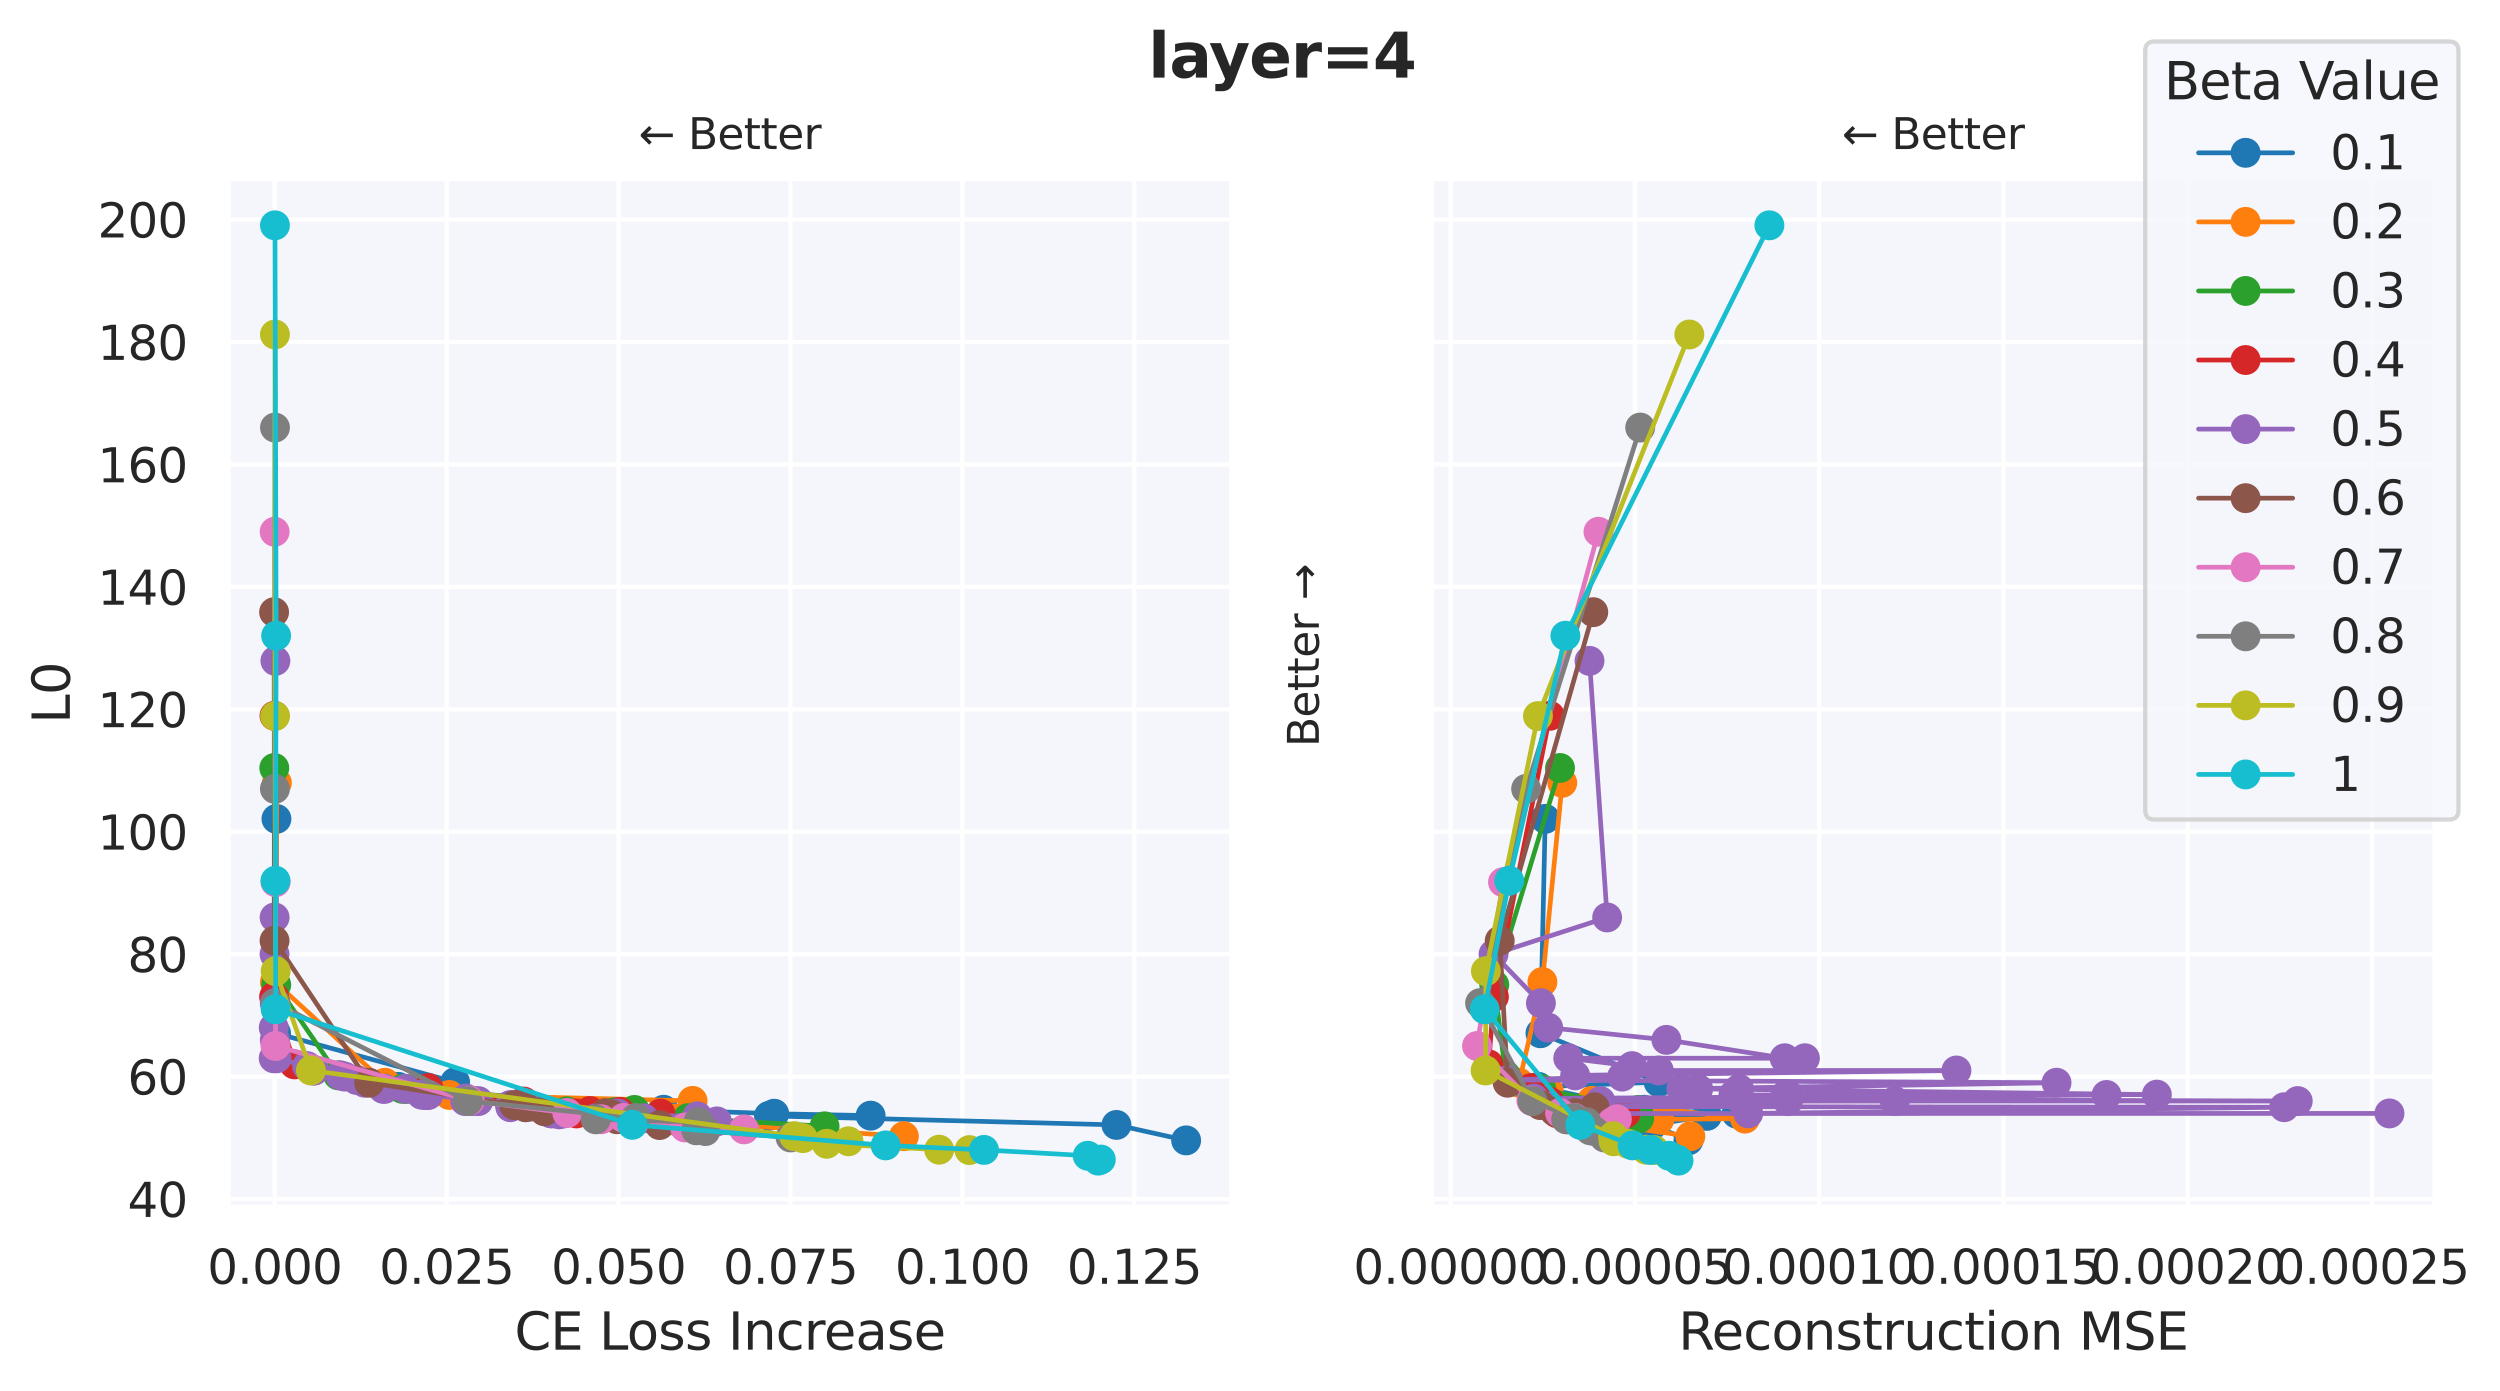<?xml version="1.0" encoding="utf-8" standalone="no"?>
<!DOCTYPE svg PUBLIC "-//W3C//DTD SVG 1.1//EN"
  "http://www.w3.org/Graphics/SVG/1.1/DTD/svg11.dtd">
<svg xmlns:xlink="http://www.w3.org/1999/xlink" width="584.399pt" height="325.2pt" viewBox="0 0 584.399 325.2" xmlns="http://www.w3.org/2000/svg" version="1.1">
 <defs>
  <style type="text/css">*{stroke-linejoin: round; stroke-linecap: butt}</style>
 </defs>
 <g id="figure_1">
  <g id="patch_1">
   <path d="M 0 325.2 
L 584.399 325.2 
L 584.399 0 
L 0 0 
z
" style="fill: #ffffff"/>
  </g>
  <g id="subfigure_1">
   <g id="patch_2">
    <path d="M 4.2 321 
L 580.2 321 
L 580.2 4.2 
L 4.2 4.2 
L 4.2 321 
z
" style="fill: none"/>
   </g>
   <g id="axes_1">
    <g id="patch_3">
     <path d="M 53.31 282.24 
L 287.937 282.24 
L 287.937 41.738 
L 53.31 41.738 
z
" style="fill: #f5f6fc"/>
    </g>
    <g id="matplotlib.axis_1">
     <g id="xtick_1">
      <g id="line2d_1">
       <path d="M 64.214 282.24 
L 64.214 41.738 
" clip-path="url(#p51b4866c14)" style="fill: none; stroke: #ffffff; stroke-linecap: round"/>
      </g>
      <g id="text_1">
       <!-- 0.000 -->
       <g style="fill: #262626" transform="translate(48.469 300.098) scale(0.11 -0.11)">
        <defs>
         <path id="DejaVuSans-30" d="M 2034 4250 
Q 1547 4250 1301 3770 
Q 1056 3291 1056 2328 
Q 1056 1369 1301 889 
Q 1547 409 2034 409 
Q 2525 409 2770 889 
Q 3016 1369 3016 2328 
Q 3016 3291 2770 3770 
Q 2525 4250 2034 4250 
z
M 2034 4750 
Q 2819 4750 3233 4129 
Q 3647 3509 3647 2328 
Q 3647 1150 3233 529 
Q 2819 -91 2034 -91 
Q 1250 -91 836 529 
Q 422 1150 422 2328 
Q 422 3509 836 4129 
Q 1250 4750 2034 4750 
z
" transform="scale(0.016)"/>
         <path id="DejaVuSans-2e" d="M 684 794 
L 1344 794 
L 1344 0 
L 684 0 
L 684 794 
z
" transform="scale(0.016)"/>
        </defs>
        <use xlink:href="#DejaVuSans-30"/>
        <use xlink:href="#DejaVuSans-2e" transform="translate(63.623 0)"/>
        <use xlink:href="#DejaVuSans-30" transform="translate(95.41 0)"/>
        <use xlink:href="#DejaVuSans-30" transform="translate(159.033 0)"/>
        <use xlink:href="#DejaVuSans-30" transform="translate(222.656 0)"/>
       </g>
      </g>
     </g>
     <g id="xtick_2">
      <g id="line2d_2">
       <path d="M 104.402 282.24 
L 104.402 41.738 
" clip-path="url(#p51b4866c14)" style="fill: none; stroke: #ffffff; stroke-linecap: round"/>
      </g>
      <g id="text_2">
       <!-- 0.025 -->
       <g style="fill: #262626" transform="translate(88.657 300.098) scale(0.11 -0.11)">
        <defs>
         <path id="DejaVuSans-32" d="M 1228 531 
L 3431 531 
L 3431 0 
L 469 0 
L 469 531 
Q 828 903 1448 1529 
Q 2069 2156 2228 2338 
Q 2531 2678 2651 2914 
Q 2772 3150 2772 3378 
Q 2772 3750 2511 3984 
Q 2250 4219 1831 4219 
Q 1534 4219 1204 4116 
Q 875 4013 500 3803 
L 500 4441 
Q 881 4594 1212 4672 
Q 1544 4750 1819 4750 
Q 2544 4750 2975 4387 
Q 3406 4025 3406 3419 
Q 3406 3131 3298 2873 
Q 3191 2616 2906 2266 
Q 2828 2175 2409 1742 
Q 1991 1309 1228 531 
z
" transform="scale(0.016)"/>
         <path id="DejaVuSans-35" d="M 691 4666 
L 3169 4666 
L 3169 4134 
L 1269 4134 
L 1269 2991 
Q 1406 3038 1543 3061 
Q 1681 3084 1819 3084 
Q 2600 3084 3056 2656 
Q 3513 2228 3513 1497 
Q 3513 744 3044 326 
Q 2575 -91 1722 -91 
Q 1428 -91 1123 -41 
Q 819 9 494 109 
L 494 744 
Q 775 591 1075 516 
Q 1375 441 1709 441 
Q 2250 441 2565 725 
Q 2881 1009 2881 1497 
Q 2881 1984 2565 2268 
Q 2250 2553 1709 2553 
Q 1456 2553 1204 2497 
Q 953 2441 691 2322 
L 691 4666 
z
" transform="scale(0.016)"/>
        </defs>
        <use xlink:href="#DejaVuSans-30"/>
        <use xlink:href="#DejaVuSans-2e" transform="translate(63.623 0)"/>
        <use xlink:href="#DejaVuSans-30" transform="translate(95.41 0)"/>
        <use xlink:href="#DejaVuSans-32" transform="translate(159.033 0)"/>
        <use xlink:href="#DejaVuSans-35" transform="translate(222.656 0)"/>
       </g>
      </g>
     </g>
     <g id="xtick_3">
      <g id="line2d_3">
       <path d="M 144.59 282.24 
L 144.59 41.738 
" clip-path="url(#p51b4866c14)" style="fill: none; stroke: #ffffff; stroke-linecap: round"/>
      </g>
      <g id="text_3">
       <!-- 0.050 -->
       <g style="fill: #262626" transform="translate(128.845 300.098) scale(0.11 -0.11)">
        <use xlink:href="#DejaVuSans-30"/>
        <use xlink:href="#DejaVuSans-2e" transform="translate(63.623 0)"/>
        <use xlink:href="#DejaVuSans-30" transform="translate(95.41 0)"/>
        <use xlink:href="#DejaVuSans-35" transform="translate(159.033 0)"/>
        <use xlink:href="#DejaVuSans-30" transform="translate(222.656 0)"/>
       </g>
      </g>
     </g>
     <g id="xtick_4">
      <g id="line2d_4">
       <path d="M 184.778 282.24 
L 184.778 41.738 
" clip-path="url(#p51b4866c14)" style="fill: none; stroke: #ffffff; stroke-linecap: round"/>
      </g>
      <g id="text_4">
       <!-- 0.075 -->
       <g style="fill: #262626" transform="translate(169.032 300.098) scale(0.11 -0.11)">
        <defs>
         <path id="DejaVuSans-37" d="M 525 4666 
L 3525 4666 
L 3525 4397 
L 1831 0 
L 1172 0 
L 2766 4134 
L 525 4134 
L 525 4666 
z
" transform="scale(0.016)"/>
        </defs>
        <use xlink:href="#DejaVuSans-30"/>
        <use xlink:href="#DejaVuSans-2e" transform="translate(63.623 0)"/>
        <use xlink:href="#DejaVuSans-30" transform="translate(95.41 0)"/>
        <use xlink:href="#DejaVuSans-37" transform="translate(159.033 0)"/>
        <use xlink:href="#DejaVuSans-35" transform="translate(222.656 0)"/>
       </g>
      </g>
     </g>
     <g id="xtick_5">
      <g id="line2d_5">
       <path d="M 224.966 282.24 
L 224.966 41.738 
" clip-path="url(#p51b4866c14)" style="fill: none; stroke: #ffffff; stroke-linecap: round"/>
      </g>
      <g id="text_5">
       <!-- 0.100 -->
       <g style="fill: #262626" transform="translate(209.22 300.098) scale(0.11 -0.11)">
        <defs>
         <path id="DejaVuSans-31" d="M 794 531 
L 1825 531 
L 1825 4091 
L 703 3866 
L 703 4441 
L 1819 4666 
L 2450 4666 
L 2450 531 
L 3481 531 
L 3481 0 
L 794 0 
L 794 531 
z
" transform="scale(0.016)"/>
        </defs>
        <use xlink:href="#DejaVuSans-30"/>
        <use xlink:href="#DejaVuSans-2e" transform="translate(63.623 0)"/>
        <use xlink:href="#DejaVuSans-31" transform="translate(95.41 0)"/>
        <use xlink:href="#DejaVuSans-30" transform="translate(159.033 0)"/>
        <use xlink:href="#DejaVuSans-30" transform="translate(222.656 0)"/>
       </g>
      </g>
     </g>
     <g id="xtick_6">
      <g id="line2d_6">
       <path d="M 265.153 282.24 
L 265.153 41.738 
" clip-path="url(#p51b4866c14)" style="fill: none; stroke: #ffffff; stroke-linecap: round"/>
      </g>
      <g id="text_6">
       <!-- 0.125 -->
       <g style="fill: #262626" transform="translate(249.408 300.098) scale(0.11 -0.11)">
        <use xlink:href="#DejaVuSans-30"/>
        <use xlink:href="#DejaVuSans-2e" transform="translate(63.623 0)"/>
        <use xlink:href="#DejaVuSans-31" transform="translate(95.41 0)"/>
        <use xlink:href="#DejaVuSans-32" transform="translate(159.033 0)"/>
        <use xlink:href="#DejaVuSans-35" transform="translate(222.656 0)"/>
       </g>
      </g>
     </g>
     <g id="text_7">
      <!-- CE Loss Increase -->
      <g style="fill: #262626" transform="translate(120.279 315.504) scale(0.12 -0.12)">
       <defs>
        <path id="DejaVuSans-43" d="M 4122 4306 
L 4122 3641 
Q 3803 3938 3442 4084 
Q 3081 4231 2675 4231 
Q 1875 4231 1450 3742 
Q 1025 3253 1025 2328 
Q 1025 1406 1450 917 
Q 1875 428 2675 428 
Q 3081 428 3442 575 
Q 3803 722 4122 1019 
L 4122 359 
Q 3791 134 3420 21 
Q 3050 -91 2638 -91 
Q 1578 -91 968 557 
Q 359 1206 359 2328 
Q 359 3453 968 4101 
Q 1578 4750 2638 4750 
Q 3056 4750 3426 4639 
Q 3797 4528 4122 4306 
z
" transform="scale(0.016)"/>
        <path id="DejaVuSans-45" d="M 628 4666 
L 3578 4666 
L 3578 4134 
L 1259 4134 
L 1259 2753 
L 3481 2753 
L 3481 2222 
L 1259 2222 
L 1259 531 
L 3634 531 
L 3634 0 
L 628 0 
L 628 4666 
z
" transform="scale(0.016)"/>
        <path id="DejaVuSans-20" transform="scale(0.016)"/>
        <path id="DejaVuSans-4c" d="M 628 4666 
L 1259 4666 
L 1259 531 
L 3531 531 
L 3531 0 
L 628 0 
L 628 4666 
z
" transform="scale(0.016)"/>
        <path id="DejaVuSans-6f" d="M 1959 3097 
Q 1497 3097 1228 2736 
Q 959 2375 959 1747 
Q 959 1119 1226 758 
Q 1494 397 1959 397 
Q 2419 397 2687 759 
Q 2956 1122 2956 1747 
Q 2956 2369 2687 2733 
Q 2419 3097 1959 3097 
z
M 1959 3584 
Q 2709 3584 3137 3096 
Q 3566 2609 3566 1747 
Q 3566 888 3137 398 
Q 2709 -91 1959 -91 
Q 1206 -91 779 398 
Q 353 888 353 1747 
Q 353 2609 779 3096 
Q 1206 3584 1959 3584 
z
" transform="scale(0.016)"/>
        <path id="DejaVuSans-73" d="M 2834 3397 
L 2834 2853 
Q 2591 2978 2328 3040 
Q 2066 3103 1784 3103 
Q 1356 3103 1142 2972 
Q 928 2841 928 2578 
Q 928 2378 1081 2264 
Q 1234 2150 1697 2047 
L 1894 2003 
Q 2506 1872 2764 1633 
Q 3022 1394 3022 966 
Q 3022 478 2636 193 
Q 2250 -91 1575 -91 
Q 1294 -91 989 -36 
Q 684 19 347 128 
L 347 722 
Q 666 556 975 473 
Q 1284 391 1588 391 
Q 1994 391 2212 530 
Q 2431 669 2431 922 
Q 2431 1156 2273 1281 
Q 2116 1406 1581 1522 
L 1381 1569 
Q 847 1681 609 1914 
Q 372 2147 372 2553 
Q 372 3047 722 3315 
Q 1072 3584 1716 3584 
Q 2034 3584 2315 3537 
Q 2597 3491 2834 3397 
z
" transform="scale(0.016)"/>
        <path id="DejaVuSans-49" d="M 628 4666 
L 1259 4666 
L 1259 0 
L 628 0 
L 628 4666 
z
" transform="scale(0.016)"/>
        <path id="DejaVuSans-6e" d="M 3513 2113 
L 3513 0 
L 2938 0 
L 2938 2094 
Q 2938 2591 2744 2837 
Q 2550 3084 2163 3084 
Q 1697 3084 1428 2787 
Q 1159 2491 1159 1978 
L 1159 0 
L 581 0 
L 581 3500 
L 1159 3500 
L 1159 2956 
Q 1366 3272 1645 3428 
Q 1925 3584 2291 3584 
Q 2894 3584 3203 3211 
Q 3513 2838 3513 2113 
z
" transform="scale(0.016)"/>
        <path id="DejaVuSans-63" d="M 3122 3366 
L 3122 2828 
Q 2878 2963 2633 3030 
Q 2388 3097 2138 3097 
Q 1578 3097 1268 2742 
Q 959 2388 959 1747 
Q 959 1106 1268 751 
Q 1578 397 2138 397 
Q 2388 397 2633 464 
Q 2878 531 3122 666 
L 3122 134 
Q 2881 22 2623 -34 
Q 2366 -91 2075 -91 
Q 1284 -91 818 406 
Q 353 903 353 1747 
Q 353 2603 823 3093 
Q 1294 3584 2113 3584 
Q 2378 3584 2631 3529 
Q 2884 3475 3122 3366 
z
" transform="scale(0.016)"/>
        <path id="DejaVuSans-72" d="M 2631 2963 
Q 2534 3019 2420 3045 
Q 2306 3072 2169 3072 
Q 1681 3072 1420 2755 
Q 1159 2438 1159 1844 
L 1159 0 
L 581 0 
L 581 3500 
L 1159 3500 
L 1159 2956 
Q 1341 3275 1631 3429 
Q 1922 3584 2338 3584 
Q 2397 3584 2469 3576 
Q 2541 3569 2628 3553 
L 2631 2963 
z
" transform="scale(0.016)"/>
        <path id="DejaVuSans-65" d="M 3597 1894 
L 3597 1613 
L 953 1613 
Q 991 1019 1311 708 
Q 1631 397 2203 397 
Q 2534 397 2845 478 
Q 3156 559 3463 722 
L 3463 178 
Q 3153 47 2828 -22 
Q 2503 -91 2169 -91 
Q 1331 -91 842 396 
Q 353 884 353 1716 
Q 353 2575 817 3079 
Q 1281 3584 2069 3584 
Q 2775 3584 3186 3129 
Q 3597 2675 3597 1894 
z
M 3022 2063 
Q 3016 2534 2758 2815 
Q 2500 3097 2075 3097 
Q 1594 3097 1305 2825 
Q 1016 2553 972 2059 
L 3022 2063 
z
" transform="scale(0.016)"/>
        <path id="DejaVuSans-61" d="M 2194 1759 
Q 1497 1759 1228 1600 
Q 959 1441 959 1056 
Q 959 750 1161 570 
Q 1363 391 1709 391 
Q 2188 391 2477 730 
Q 2766 1069 2766 1631 
L 2766 1759 
L 2194 1759 
z
M 3341 1997 
L 3341 0 
L 2766 0 
L 2766 531 
Q 2569 213 2275 61 
Q 1981 -91 1556 -91 
Q 1019 -91 701 211 
Q 384 513 384 1019 
Q 384 1609 779 1909 
Q 1175 2209 1959 2209 
L 2766 2209 
L 2766 2266 
Q 2766 2663 2505 2880 
Q 2244 3097 1772 3097 
Q 1472 3097 1187 3025 
Q 903 2953 641 2809 
L 641 3341 
Q 956 3463 1253 3523 
Q 1550 3584 1831 3584 
Q 2591 3584 2966 3190 
Q 3341 2797 3341 1997 
z
" transform="scale(0.016)"/>
       </defs>
       <use xlink:href="#DejaVuSans-43"/>
       <use xlink:href="#DejaVuSans-45" transform="translate(69.824 0)"/>
       <use xlink:href="#DejaVuSans-20" transform="translate(133.008 0)"/>
       <use xlink:href="#DejaVuSans-4c" transform="translate(164.795 0)"/>
       <use xlink:href="#DejaVuSans-6f" transform="translate(218.758 0)"/>
       <use xlink:href="#DejaVuSans-73" transform="translate(279.939 0)"/>
       <use xlink:href="#DejaVuSans-73" transform="translate(332.039 0)"/>
       <use xlink:href="#DejaVuSans-20" transform="translate(384.139 0)"/>
       <use xlink:href="#DejaVuSans-49" transform="translate(415.926 0)"/>
       <use xlink:href="#DejaVuSans-6e" transform="translate(445.418 0)"/>
       <use xlink:href="#DejaVuSans-63" transform="translate(508.797 0)"/>
       <use xlink:href="#DejaVuSans-72" transform="translate(563.777 0)"/>
       <use xlink:href="#DejaVuSans-65" transform="translate(602.641 0)"/>
       <use xlink:href="#DejaVuSans-61" transform="translate(664.164 0)"/>
       <use xlink:href="#DejaVuSans-73" transform="translate(725.443 0)"/>
       <use xlink:href="#DejaVuSans-65" transform="translate(777.543 0)"/>
      </g>
     </g>
    </g>
    <g id="matplotlib.axis_2">
     <g id="ytick_1">
      <g id="line2d_7">
       <path d="M 53.31 280.289 
L 287.937 280.289 
" clip-path="url(#p51b4866c14)" style="fill: none; stroke: #ffffff; stroke-linecap: round"/>
      </g>
      <g id="text_8">
       <!-- 40 -->
       <g style="fill: #262626" transform="translate(29.812 284.468) scale(0.11 -0.11)">
        <defs>
         <path id="DejaVuSans-34" d="M 2419 4116 
L 825 1625 
L 2419 1625 
L 2419 4116 
z
M 2253 4666 
L 3047 4666 
L 3047 1625 
L 3713 1625 
L 3713 1100 
L 3047 1100 
L 3047 0 
L 2419 0 
L 2419 1100 
L 313 1100 
L 313 1709 
L 2253 4666 
z
" transform="scale(0.016)"/>
        </defs>
        <use xlink:href="#DejaVuSans-34"/>
        <use xlink:href="#DejaVuSans-30" transform="translate(63.623 0)"/>
       </g>
      </g>
     </g>
     <g id="ytick_2">
      <g id="line2d_8">
       <path d="M 53.31 251.668 
L 287.937 251.668 
" clip-path="url(#p51b4866c14)" style="fill: none; stroke: #ffffff; stroke-linecap: round"/>
      </g>
      <g id="text_9">
       <!-- 60 -->
       <g style="fill: #262626" transform="translate(29.812 255.847) scale(0.11 -0.11)">
        <defs>
         <path id="DejaVuSans-36" d="M 2113 2584 
Q 1688 2584 1439 2293 
Q 1191 2003 1191 1497 
Q 1191 994 1439 701 
Q 1688 409 2113 409 
Q 2538 409 2786 701 
Q 3034 994 3034 1497 
Q 3034 2003 2786 2293 
Q 2538 2584 2113 2584 
z
M 3366 4563 
L 3366 3988 
Q 3128 4100 2886 4159 
Q 2644 4219 2406 4219 
Q 1781 4219 1451 3797 
Q 1122 3375 1075 2522 
Q 1259 2794 1537 2939 
Q 1816 3084 2150 3084 
Q 2853 3084 3261 2657 
Q 3669 2231 3669 1497 
Q 3669 778 3244 343 
Q 2819 -91 2113 -91 
Q 1303 -91 875 529 
Q 447 1150 447 2328 
Q 447 3434 972 4092 
Q 1497 4750 2381 4750 
Q 2619 4750 2861 4703 
Q 3103 4656 3366 4563 
z
" transform="scale(0.016)"/>
        </defs>
        <use xlink:href="#DejaVuSans-36"/>
        <use xlink:href="#DejaVuSans-30" transform="translate(63.623 0)"/>
       </g>
      </g>
     </g>
     <g id="ytick_3">
      <g id="line2d_9">
       <path d="M 53.31 223.048 
L 287.937 223.048 
" clip-path="url(#p51b4866c14)" style="fill: none; stroke: #ffffff; stroke-linecap: round"/>
      </g>
      <g id="text_10">
       <!-- 80 -->
       <g style="fill: #262626" transform="translate(29.812 227.227) scale(0.11 -0.11)">
        <defs>
         <path id="DejaVuSans-38" d="M 2034 2216 
Q 1584 2216 1326 1975 
Q 1069 1734 1069 1313 
Q 1069 891 1326 650 
Q 1584 409 2034 409 
Q 2484 409 2743 651 
Q 3003 894 3003 1313 
Q 3003 1734 2745 1975 
Q 2488 2216 2034 2216 
z
M 1403 2484 
Q 997 2584 770 2862 
Q 544 3141 544 3541 
Q 544 4100 942 4425 
Q 1341 4750 2034 4750 
Q 2731 4750 3128 4425 
Q 3525 4100 3525 3541 
Q 3525 3141 3298 2862 
Q 3072 2584 2669 2484 
Q 3125 2378 3379 2068 
Q 3634 1759 3634 1313 
Q 3634 634 3220 271 
Q 2806 -91 2034 -91 
Q 1263 -91 848 271 
Q 434 634 434 1313 
Q 434 1759 690 2068 
Q 947 2378 1403 2484 
z
M 1172 3481 
Q 1172 3119 1398 2916 
Q 1625 2713 2034 2713 
Q 2441 2713 2670 2916 
Q 2900 3119 2900 3481 
Q 2900 3844 2670 4047 
Q 2441 4250 2034 4250 
Q 1625 4250 1398 4047 
Q 1172 3844 1172 3481 
z
" transform="scale(0.016)"/>
        </defs>
        <use xlink:href="#DejaVuSans-38"/>
        <use xlink:href="#DejaVuSans-30" transform="translate(63.623 0)"/>
       </g>
      </g>
     </g>
     <g id="ytick_4">
      <g id="line2d_10">
       <path d="M 53.31 194.427 
L 287.937 194.427 
" clip-path="url(#p51b4866c14)" style="fill: none; stroke: #ffffff; stroke-linecap: round"/>
      </g>
      <g id="text_11">
       <!-- 100 -->
       <g style="fill: #262626" transform="translate(22.814 198.606) scale(0.11 -0.11)">
        <use xlink:href="#DejaVuSans-31"/>
        <use xlink:href="#DejaVuSans-30" transform="translate(63.623 0)"/>
        <use xlink:href="#DejaVuSans-30" transform="translate(127.246 0)"/>
       </g>
      </g>
     </g>
     <g id="ytick_5">
      <g id="line2d_11">
       <path d="M 53.31 165.807 
L 287.937 165.807 
" clip-path="url(#p51b4866c14)" style="fill: none; stroke: #ffffff; stroke-linecap: round"/>
      </g>
      <g id="text_12">
       <!-- 120 -->
       <g style="fill: #262626" transform="translate(22.814 169.986) scale(0.11 -0.11)">
        <use xlink:href="#DejaVuSans-31"/>
        <use xlink:href="#DejaVuSans-32" transform="translate(63.623 0)"/>
        <use xlink:href="#DejaVuSans-30" transform="translate(127.246 0)"/>
       </g>
      </g>
     </g>
     <g id="ytick_6">
      <g id="line2d_12">
       <path d="M 53.31 137.186 
L 287.937 137.186 
" clip-path="url(#p51b4866c14)" style="fill: none; stroke: #ffffff; stroke-linecap: round"/>
      </g>
      <g id="text_13">
       <!-- 140 -->
       <g style="fill: #262626" transform="translate(22.814 141.365) scale(0.11 -0.11)">
        <use xlink:href="#DejaVuSans-31"/>
        <use xlink:href="#DejaVuSans-34" transform="translate(63.623 0)"/>
        <use xlink:href="#DejaVuSans-30" transform="translate(127.246 0)"/>
       </g>
      </g>
     </g>
     <g id="ytick_7">
      <g id="line2d_13">
       <path d="M 53.31 108.565 
L 287.937 108.565 
" clip-path="url(#p51b4866c14)" style="fill: none; stroke: #ffffff; stroke-linecap: round"/>
      </g>
      <g id="text_14">
       <!-- 160 -->
       <g style="fill: #262626" transform="translate(22.814 112.745) scale(0.11 -0.11)">
        <use xlink:href="#DejaVuSans-31"/>
        <use xlink:href="#DejaVuSans-36" transform="translate(63.623 0)"/>
        <use xlink:href="#DejaVuSans-30" transform="translate(127.246 0)"/>
       </g>
      </g>
     </g>
     <g id="ytick_8">
      <g id="line2d_14">
       <path d="M 53.31 79.945 
L 287.937 79.945 
" clip-path="url(#p51b4866c14)" style="fill: none; stroke: #ffffff; stroke-linecap: round"/>
      </g>
      <g id="text_15">
       <!-- 180 -->
       <g style="fill: #262626" transform="translate(22.814 84.124) scale(0.11 -0.11)">
        <use xlink:href="#DejaVuSans-31"/>
        <use xlink:href="#DejaVuSans-38" transform="translate(63.623 0)"/>
        <use xlink:href="#DejaVuSans-30" transform="translate(127.246 0)"/>
       </g>
      </g>
     </g>
     <g id="ytick_9">
      <g id="line2d_15">
       <path d="M 53.31 51.324 
L 287.937 51.324 
" clip-path="url(#p51b4866c14)" style="fill: none; stroke: #ffffff; stroke-linecap: round"/>
      </g>
      <g id="text_16">
       <!-- 200 -->
       <g style="fill: #262626" transform="translate(22.814 55.504) scale(0.11 -0.11)">
        <use xlink:href="#DejaVuSans-32"/>
        <use xlink:href="#DejaVuSans-30" transform="translate(63.623 0)"/>
        <use xlink:href="#DejaVuSans-30" transform="translate(127.246 0)"/>
       </g>
      </g>
     </g>
     <g id="text_17">
      <!-- L0 -->
      <g style="fill: #262626" transform="translate(16.318 169.15) rotate(-90) scale(0.12 -0.12)">
       <use xlink:href="#DejaVuSans-4c"/>
       <use xlink:href="#DejaVuSans-30" transform="translate(55.713 0)"/>
      </g>
     </g>
    </g>
    <g id="line2d_16">
     <path d="M 277.272 266.578 
L 260.98 262.962 
L 179.749 260.848 
L 203.516 260.79 
L 180.978 260.343 
L 155.12 259.419 
L 93.082 254.056 
L 106.391 252.962 
L 64.532 241.531 
L 64.623 191.424 
" clip-path="url(#p51b4866c14)" style="fill: none; stroke: #1f77b4; stroke-width: 1.1; stroke-linecap: round"/>
     <defs>
      <path id="m2d182bef00" d="M 0 3 
C 0.796 3 1.559 2.684 2.121 2.121 
C 2.684 1.559 3 0.796 3 0 
C 3 -0.796 2.684 -1.559 2.121 -2.121 
C 1.559 -2.684 0.796 -3 0 -3 
C -0.796 -3 -1.559 -2.684 -2.121 -2.121 
C -2.684 -1.559 -3 -0.796 -3 0 
C -3 0.796 -2.684 1.559 -2.121 2.121 
C -1.559 2.684 -0.796 3 0 3 
z
" style="stroke: #1f77b4"/>
     </defs>
     <g clip-path="url(#p51b4866c14)">
      <use xlink:href="#m2d182bef00" x="277.272" y="266.578" style="fill: #1f77b4; stroke: #1f77b4"/>
      <use xlink:href="#m2d182bef00" x="260.98" y="262.962" style="fill: #1f77b4; stroke: #1f77b4"/>
      <use xlink:href="#m2d182bef00" x="179.749" y="260.848" style="fill: #1f77b4; stroke: #1f77b4"/>
      <use xlink:href="#m2d182bef00" x="203.516" y="260.79" style="fill: #1f77b4; stroke: #1f77b4"/>
      <use xlink:href="#m2d182bef00" x="180.978" y="260.343" style="fill: #1f77b4; stroke: #1f77b4"/>
      <use xlink:href="#m2d182bef00" x="155.12" y="259.419" style="fill: #1f77b4; stroke: #1f77b4"/>
      <use xlink:href="#m2d182bef00" x="93.082" y="254.056" style="fill: #1f77b4; stroke: #1f77b4"/>
      <use xlink:href="#m2d182bef00" x="106.391" y="252.962" style="fill: #1f77b4; stroke: #1f77b4"/>
      <use xlink:href="#m2d182bef00" x="64.532" y="241.531" style="fill: #1f77b4; stroke: #1f77b4"/>
      <use xlink:href="#m2d182bef00" x="64.623" y="191.424" style="fill: #1f77b4; stroke: #1f77b4"/>
     </g>
    </g>
    <g id="line2d_17">
     <path d="M 211.285 265.605 
L 158.15 262.076 
L 157.734 261.669 
L 157.706 261.484 
L 161.901 257.342 
L 105.025 255.954 
L 100.392 255.166 
L 89.996 253.099 
L 64.276 229.549 
L 64.721 182.986 
" clip-path="url(#p51b4866c14)" style="fill: none; stroke: #ff7f0e; stroke-width: 1.1; stroke-linecap: round"/>
     <defs>
      <path id="m361a9906ab" d="M 0 3 
C 0.796 3 1.559 2.684 2.121 2.121 
C 2.684 1.559 3 0.796 3 0 
C 3 -0.796 2.684 -1.559 2.121 -2.121 
C 1.559 -2.684 0.796 -3 0 -3 
C -0.796 -3 -1.559 -2.684 -2.121 -2.121 
C -2.684 -1.559 -3 -0.796 -3 0 
C -3 0.796 -2.684 1.559 -2.121 2.121 
C -1.559 2.684 -0.796 3 0 3 
z
" style="stroke: #ff7f0e"/>
     </defs>
     <g clip-path="url(#p51b4866c14)">
      <use xlink:href="#m361a9906ab" x="211.285" y="265.605" style="fill: #ff7f0e; stroke: #ff7f0e"/>
      <use xlink:href="#m361a9906ab" x="158.15" y="262.076" style="fill: #ff7f0e; stroke: #ff7f0e"/>
      <use xlink:href="#m361a9906ab" x="157.734" y="261.669" style="fill: #ff7f0e; stroke: #ff7f0e"/>
      <use xlink:href="#m361a9906ab" x="157.706" y="261.484" style="fill: #ff7f0e; stroke: #ff7f0e"/>
      <use xlink:href="#m361a9906ab" x="161.901" y="257.342" style="fill: #ff7f0e; stroke: #ff7f0e"/>
      <use xlink:href="#m361a9906ab" x="105.025" y="255.954" style="fill: #ff7f0e; stroke: #ff7f0e"/>
      <use xlink:href="#m361a9906ab" x="100.392" y="255.166" style="fill: #ff7f0e; stroke: #ff7f0e"/>
      <use xlink:href="#m361a9906ab" x="89.996" y="253.099" style="fill: #ff7f0e; stroke: #ff7f0e"/>
      <use xlink:href="#m361a9906ab" x="64.276" y="229.549" style="fill: #ff7f0e; stroke: #ff7f0e"/>
      <use xlink:href="#m361a9906ab" x="64.721" y="182.986" style="fill: #ff7f0e; stroke: #ff7f0e"/>
     </g>
    </g>
    <g id="line2d_18">
     <path d="M 192.747 263.289 
L 160.813 261.378 
L 143.62 260.012 
L 132.468 259.778 
L 148.324 259.457 
L 94.078 254.531 
L 95.157 254.53 
L 79.059 251.368 
L 64.575 230.203 
L 64.117 179.524 
" clip-path="url(#p51b4866c14)" style="fill: none; stroke: #2ca02c; stroke-width: 1.1; stroke-linecap: round"/>
     <defs>
      <path id="m9a3dd8d2cd" d="M 0 3 
C 0.796 3 1.559 2.684 2.121 2.121 
C 2.684 1.559 3 0.796 3 0 
C 3 -0.796 2.684 -1.559 2.121 -2.121 
C 1.559 -2.684 0.796 -3 0 -3 
C -0.796 -3 -1.559 -2.684 -2.121 -2.121 
C -2.684 -1.559 -3 -0.796 -3 0 
C -3 0.796 -2.684 1.559 -2.121 2.121 
C -1.559 2.684 -0.796 3 0 3 
z
" style="stroke: #2ca02c"/>
     </defs>
     <g clip-path="url(#p51b4866c14)">
      <use xlink:href="#m9a3dd8d2cd" x="192.747" y="263.289" style="fill: #2ca02c; stroke: #2ca02c"/>
      <use xlink:href="#m9a3dd8d2cd" x="160.813" y="261.378" style="fill: #2ca02c; stroke: #2ca02c"/>
      <use xlink:href="#m9a3dd8d2cd" x="143.62" y="260.012" style="fill: #2ca02c; stroke: #2ca02c"/>
      <use xlink:href="#m9a3dd8d2cd" x="132.468" y="259.778" style="fill: #2ca02c; stroke: #2ca02c"/>
      <use xlink:href="#m9a3dd8d2cd" x="148.324" y="259.457" style="fill: #2ca02c; stroke: #2ca02c"/>
      <use xlink:href="#m9a3dd8d2cd" x="94.078" y="254.531" style="fill: #2ca02c; stroke: #2ca02c"/>
      <use xlink:href="#m9a3dd8d2cd" x="95.157" y="254.53" style="fill: #2ca02c; stroke: #2ca02c"/>
      <use xlink:href="#m9a3dd8d2cd" x="79.059" y="251.368" style="fill: #2ca02c; stroke: #2ca02c"/>
      <use xlink:href="#m9a3dd8d2cd" x="64.575" y="230.203" style="fill: #2ca02c; stroke: #2ca02c"/>
      <use xlink:href="#m9a3dd8d2cd" x="64.117" y="179.524" style="fill: #2ca02c; stroke: #2ca02c"/>
     </g>
    </g>
    <g id="line2d_19">
     <path d="M 154.383 260.298 
L 134.764 260.276 
L 128.991 260.24 
L 144.946 259.917 
L 137.911 259.707 
L 122.437 257.489 
L 100.129 254.341 
L 68.832 248.806 
L 64.07 233.007 
L 64.163 167.322 
" clip-path="url(#p51b4866c14)" style="fill: none; stroke: #d62728; stroke-width: 1.1; stroke-linecap: round"/>
     <defs>
      <path id="m98858ec697" d="M 0 3 
C 0.796 3 1.559 2.684 2.121 2.121 
C 2.684 1.559 3 0.796 3 0 
C 3 -0.796 2.684 -1.559 2.121 -2.121 
C 1.559 -2.684 0.796 -3 0 -3 
C -0.796 -3 -1.559 -2.684 -2.121 -2.121 
C -2.684 -1.559 -3 -0.796 -3 0 
C -3 0.796 -2.684 1.559 -2.121 2.121 
C -1.559 2.684 -0.796 3 0 3 
z
" style="stroke: #d62728"/>
     </defs>
     <g clip-path="url(#p51b4866c14)">
      <use xlink:href="#m98858ec697" x="154.383" y="260.298" style="fill: #d62728; stroke: #d62728"/>
      <use xlink:href="#m98858ec697" x="134.764" y="260.276" style="fill: #d62728; stroke: #d62728"/>
      <use xlink:href="#m98858ec697" x="128.991" y="260.24" style="fill: #d62728; stroke: #d62728"/>
      <use xlink:href="#m98858ec697" x="144.946" y="259.917" style="fill: #d62728; stroke: #d62728"/>
      <use xlink:href="#m98858ec697" x="137.911" y="259.707" style="fill: #d62728; stroke: #d62728"/>
      <use xlink:href="#m98858ec697" x="122.437" y="257.489" style="fill: #d62728; stroke: #d62728"/>
      <use xlink:href="#m98858ec697" x="100.129" y="254.341" style="fill: #d62728; stroke: #d62728"/>
      <use xlink:href="#m98858ec697" x="68.832" y="248.806" style="fill: #d62728; stroke: #d62728"/>
      <use xlink:href="#m98858ec697" x="64.07" y="233.007" style="fill: #d62728; stroke: #d62728"/>
      <use xlink:href="#m98858ec697" x="64.163" y="167.322" style="fill: #d62728; stroke: #d62728"/>
     </g>
    </g>
    <g id="line2d_20">
     <path d="M 167.584 262.138 
L 150.463 261.416 
L 139.462 261.385 
L 163.001 260.938 
L 130.681 260.485 
L 144.398 260.294 
L 131.745 260.278 
L 128.786 260.254 
L 119.298 258.823 
L 124.174 258.676 
L 119.271 258.316 
L 111.822 257.392 
L 110.57 257.392 
L 109.903 257.39 
L 108.747 257.386 
L 108.89 256.783 
L 99.291 255.961 
L 99.791 255.961 
L 99.545 255.961 
L 100.135 255.961 
L 98.518 255.884 
L 89.919 254.53 
L 94.803 254.53 
L 89.542 254.514 
L 85.222 253.099 
L 83.341 252.455 
L 80.574 251.668 
L 79.514 251.374 
L 73.426 250.237 
L 73.412 250.237 
L 71.78 249.208 
L 64.643 247.375 
L 63.975 247.375 
L 64.331 247.375 
L 64.243 243.082 
L 63.99 240.22 
L 64.227 234.496 
L 64.178 223.048 
L 64.193 214.461 
L 64.38 154.485 
" clip-path="url(#p51b4866c14)" style="fill: none; stroke: #9467bd; stroke-width: 1.1; stroke-linecap: round"/>
     <defs>
      <path id="md96da1da45" d="M 0 3 
C 0.796 3 1.559 2.684 2.121 2.121 
C 2.684 1.559 3 0.796 3 0 
C 3 -0.796 2.684 -1.559 2.121 -2.121 
C 1.559 -2.684 0.796 -3 0 -3 
C -0.796 -3 -1.559 -2.684 -2.121 -2.121 
C -2.684 -1.559 -3 -0.796 -3 0 
C -3 0.796 -2.684 1.559 -2.121 2.121 
C -1.559 2.684 -0.796 3 0 3 
z
" style="stroke: #9467bd"/>
     </defs>
     <g clip-path="url(#p51b4866c14)">
      <use xlink:href="#md96da1da45" x="167.584" y="262.138" style="fill: #9467bd; stroke: #9467bd"/>
      <use xlink:href="#md96da1da45" x="150.463" y="261.416" style="fill: #9467bd; stroke: #9467bd"/>
      <use xlink:href="#md96da1da45" x="139.462" y="261.385" style="fill: #9467bd; stroke: #9467bd"/>
      <use xlink:href="#md96da1da45" x="163.001" y="260.938" style="fill: #9467bd; stroke: #9467bd"/>
      <use xlink:href="#md96da1da45" x="130.681" y="260.485" style="fill: #9467bd; stroke: #9467bd"/>
      <use xlink:href="#md96da1da45" x="144.398" y="260.294" style="fill: #9467bd; stroke: #9467bd"/>
      <use xlink:href="#md96da1da45" x="131.745" y="260.278" style="fill: #9467bd; stroke: #9467bd"/>
      <use xlink:href="#md96da1da45" x="128.786" y="260.254" style="fill: #9467bd; stroke: #9467bd"/>
      <use xlink:href="#md96da1da45" x="119.298" y="258.823" style="fill: #9467bd; stroke: #9467bd"/>
      <use xlink:href="#md96da1da45" x="124.174" y="258.676" style="fill: #9467bd; stroke: #9467bd"/>
      <use xlink:href="#md96da1da45" x="119.271" y="258.316" style="fill: #9467bd; stroke: #9467bd"/>
      <use xlink:href="#md96da1da45" x="111.822" y="257.392" style="fill: #9467bd; stroke: #9467bd"/>
      <use xlink:href="#md96da1da45" x="110.57" y="257.392" style="fill: #9467bd; stroke: #9467bd"/>
      <use xlink:href="#md96da1da45" x="109.903" y="257.39" style="fill: #9467bd; stroke: #9467bd"/>
      <use xlink:href="#md96da1da45" x="108.747" y="257.386" style="fill: #9467bd; stroke: #9467bd"/>
      <use xlink:href="#md96da1da45" x="108.89" y="256.783" style="fill: #9467bd; stroke: #9467bd"/>
      <use xlink:href="#md96da1da45" x="99.291" y="255.961" style="fill: #9467bd; stroke: #9467bd"/>
      <use xlink:href="#md96da1da45" x="99.791" y="255.961" style="fill: #9467bd; stroke: #9467bd"/>
      <use xlink:href="#md96da1da45" x="99.545" y="255.961" style="fill: #9467bd; stroke: #9467bd"/>
      <use xlink:href="#md96da1da45" x="100.135" y="255.961" style="fill: #9467bd; stroke: #9467bd"/>
      <use xlink:href="#md96da1da45" x="98.518" y="255.884" style="fill: #9467bd; stroke: #9467bd"/>
      <use xlink:href="#md96da1da45" x="89.919" y="254.53" style="fill: #9467bd; stroke: #9467bd"/>
      <use xlink:href="#md96da1da45" x="94.803" y="254.53" style="fill: #9467bd; stroke: #9467bd"/>
      <use xlink:href="#md96da1da45" x="89.542" y="254.514" style="fill: #9467bd; stroke: #9467bd"/>
      <use xlink:href="#md96da1da45" x="85.222" y="253.099" style="fill: #9467bd; stroke: #9467bd"/>
      <use xlink:href="#md96da1da45" x="83.341" y="252.455" style="fill: #9467bd; stroke: #9467bd"/>
      <use xlink:href="#md96da1da45" x="80.574" y="251.668" style="fill: #9467bd; stroke: #9467bd"/>
      <use xlink:href="#md96da1da45" x="79.514" y="251.374" style="fill: #9467bd; stroke: #9467bd"/>
      <use xlink:href="#md96da1da45" x="73.426" y="250.237" style="fill: #9467bd; stroke: #9467bd"/>
      <use xlink:href="#md96da1da45" x="73.412" y="250.237" style="fill: #9467bd; stroke: #9467bd"/>
      <use xlink:href="#md96da1da45" x="71.78" y="249.208" style="fill: #9467bd; stroke: #9467bd"/>
      <use xlink:href="#md96da1da45" x="64.643" y="247.375" style="fill: #9467bd; stroke: #9467bd"/>
      <use xlink:href="#md96da1da45" x="63.975" y="247.375" style="fill: #9467bd; stroke: #9467bd"/>
      <use xlink:href="#md96da1da45" x="64.331" y="247.375" style="fill: #9467bd; stroke: #9467bd"/>
      <use xlink:href="#md96da1da45" x="64.243" y="243.082" style="fill: #9467bd; stroke: #9467bd"/>
      <use xlink:href="#md96da1da45" x="63.99" y="240.22" style="fill: #9467bd; stroke: #9467bd"/>
      <use xlink:href="#md96da1da45" x="64.227" y="234.496" style="fill: #9467bd; stroke: #9467bd"/>
      <use xlink:href="#md96da1da45" x="64.178" y="223.048" style="fill: #9467bd; stroke: #9467bd"/>
      <use xlink:href="#md96da1da45" x="64.193" y="214.461" style="fill: #9467bd; stroke: #9467bd"/>
      <use xlink:href="#md96da1da45" x="64.38" y="154.485" style="fill: #9467bd; stroke: #9467bd"/>
     </g>
    </g>
    <g id="line2d_21">
     <path d="M 154.186 262.993 
L 144.192 261.634 
L 143.084 260.582 
L 141.527 260.2 
L 127.253 259.776 
L 122.848 258.838 
L 120.196 258.324 
L 86.304 253.099 
L 64.179 219.896 
L 64.072 143.102 
" clip-path="url(#p51b4866c14)" style="fill: none; stroke: #8c564b; stroke-width: 1.1; stroke-linecap: round"/>
     <defs>
      <path id="m371b6b02ca" d="M 0 3 
C 0.796 3 1.559 2.684 2.121 2.121 
C 2.684 1.559 3 0.796 3 0 
C 3 -0.796 2.684 -1.559 2.121 -2.121 
C 1.559 -2.684 0.796 -3 0 -3 
C -0.796 -3 -1.559 -2.684 -2.121 -2.121 
C -2.684 -1.559 -3 -0.796 -3 0 
C -3 0.796 -2.684 1.559 -2.121 2.121 
C -1.559 2.684 -0.796 3 0 3 
z
" style="stroke: #8c564b"/>
     </defs>
     <g clip-path="url(#p51b4866c14)">
      <use xlink:href="#m371b6b02ca" x="154.186" y="262.993" style="fill: #8c564b; stroke: #8c564b"/>
      <use xlink:href="#m371b6b02ca" x="144.192" y="261.634" style="fill: #8c564b; stroke: #8c564b"/>
      <use xlink:href="#m371b6b02ca" x="143.084" y="260.582" style="fill: #8c564b; stroke: #8c564b"/>
      <use xlink:href="#m371b6b02ca" x="141.527" y="260.2" style="fill: #8c564b; stroke: #8c564b"/>
      <use xlink:href="#m371b6b02ca" x="127.253" y="259.776" style="fill: #8c564b; stroke: #8c564b"/>
      <use xlink:href="#m371b6b02ca" x="122.848" y="258.838" style="fill: #8c564b; stroke: #8c564b"/>
      <use xlink:href="#m371b6b02ca" x="120.196" y="258.324" style="fill: #8c564b; stroke: #8c564b"/>
      <use xlink:href="#m371b6b02ca" x="86.304" y="253.099" style="fill: #8c564b; stroke: #8c564b"/>
      <use xlink:href="#m371b6b02ca" x="64.179" y="219.896" style="fill: #8c564b; stroke: #8c564b"/>
      <use xlink:href="#m371b6b02ca" x="64.072" y="143.102" style="fill: #8c564b; stroke: #8c564b"/>
     </g>
    </g>
    <g id="line2d_22">
     <path d="M 173.932 264 
L 160.115 263.559 
L 148.176 262.38 
L 140.554 261.637 
L 145.745 261.317 
L 132.614 260.164 
L 109.827 257.307 
L 64.405 244.513 
L 64.416 206.216 
L 64.199 124.307 
" clip-path="url(#p51b4866c14)" style="fill: none; stroke: #e377c2; stroke-width: 1.1; stroke-linecap: round"/>
     <defs>
      <path id="m574b038408" d="M 0 3 
C 0.796 3 1.559 2.684 2.121 2.121 
C 2.684 1.559 3 0.796 3 0 
C 3 -0.796 2.684 -1.559 2.121 -2.121 
C 1.559 -2.684 0.796 -3 0 -3 
C -0.796 -3 -1.559 -2.684 -2.121 -2.121 
C -2.684 -1.559 -3 -0.796 -3 0 
C -3 0.796 -2.684 1.559 -2.121 2.121 
C -1.559 2.684 -0.796 3 0 3 
z
" style="stroke: #e377c2"/>
     </defs>
     <g clip-path="url(#p51b4866c14)">
      <use xlink:href="#m574b038408" x="173.932" y="264" style="fill: #e377c2; stroke: #e377c2"/>
      <use xlink:href="#m574b038408" x="160.115" y="263.559" style="fill: #e377c2; stroke: #e377c2"/>
      <use xlink:href="#m574b038408" x="148.176" y="262.38" style="fill: #e377c2; stroke: #e377c2"/>
      <use xlink:href="#m574b038408" x="140.554" y="261.637" style="fill: #e377c2; stroke: #e377c2"/>
      <use xlink:href="#m574b038408" x="145.745" y="261.317" style="fill: #e377c2; stroke: #e377c2"/>
      <use xlink:href="#m574b038408" x="132.614" y="260.164" style="fill: #e377c2; stroke: #e377c2"/>
      <use xlink:href="#m574b038408" x="109.827" y="257.307" style="fill: #e377c2; stroke: #e377c2"/>
      <use xlink:href="#m574b038408" x="64.405" y="244.513" style="fill: #e377c2; stroke: #e377c2"/>
      <use xlink:href="#m574b038408" x="64.416" y="206.216" style="fill: #e377c2; stroke: #e377c2"/>
      <use xlink:href="#m574b038408" x="64.199" y="124.307" style="fill: #e377c2; stroke: #e377c2"/>
     </g>
    </g>
    <g id="line2d_23">
     <path d="M 184.797 265.889 
L 164.887 264.401 
L 162.741 264.218 
L 163.291 262.3 
L 139.252 261.653 
L 148.627 261.347 
L 109.337 257.392 
L 64.428 234.496 
L 64.265 184.408 
L 64.28 99.947 
" clip-path="url(#p51b4866c14)" style="fill: none; stroke: #7f7f7f; stroke-width: 1.1; stroke-linecap: round"/>
     <defs>
      <path id="m6e0c3b96c9" d="M 0 3 
C 0.796 3 1.559 2.684 2.121 2.121 
C 2.684 1.559 3 0.796 3 0 
C 3 -0.796 2.684 -1.559 2.121 -2.121 
C 1.559 -2.684 0.796 -3 0 -3 
C -0.796 -3 -1.559 -2.684 -2.121 -2.121 
C -2.684 -1.559 -3 -0.796 -3 0 
C -3 0.796 -2.684 1.559 -2.121 2.121 
C -1.559 2.684 -0.796 3 0 3 
z
" style="stroke: #7f7f7f"/>
     </defs>
     <g clip-path="url(#p51b4866c14)">
      <use xlink:href="#m6e0c3b96c9" x="184.797" y="265.889" style="fill: #7f7f7f; stroke: #7f7f7f"/>
      <use xlink:href="#m6e0c3b96c9" x="164.887" y="264.401" style="fill: #7f7f7f; stroke: #7f7f7f"/>
      <use xlink:href="#m6e0c3b96c9" x="162.741" y="264.218" style="fill: #7f7f7f; stroke: #7f7f7f"/>
      <use xlink:href="#m6e0c3b96c9" x="163.291" y="262.3" style="fill: #7f7f7f; stroke: #7f7f7f"/>
      <use xlink:href="#m6e0c3b96c9" x="139.252" y="261.653" style="fill: #7f7f7f; stroke: #7f7f7f"/>
      <use xlink:href="#m6e0c3b96c9" x="148.627" y="261.347" style="fill: #7f7f7f; stroke: #7f7f7f"/>
      <use xlink:href="#m6e0c3b96c9" x="109.337" y="257.392" style="fill: #7f7f7f; stroke: #7f7f7f"/>
      <use xlink:href="#m6e0c3b96c9" x="64.428" y="234.496" style="fill: #7f7f7f; stroke: #7f7f7f"/>
      <use xlink:href="#m6e0c3b96c9" x="64.265" y="184.408" style="fill: #7f7f7f; stroke: #7f7f7f"/>
      <use xlink:href="#m6e0c3b96c9" x="64.28" y="99.947" style="fill: #7f7f7f; stroke: #7f7f7f"/>
     </g>
    </g>
    <g id="line2d_24">
     <path d="M 226.617 268.844 
L 219.539 268.749 
L 193.258 267.37 
L 198.345 266.784 
L 187.686 266.052 
L 185.65 265.588 
L 72.676 250.237 
L 64.435 227.015 
L 64.297 167.387 
L 64.27 78.193 
" clip-path="url(#p51b4866c14)" style="fill: none; stroke: #bcbd22; stroke-width: 1.1; stroke-linecap: round"/>
     <defs>
      <path id="m4e72cb5fe9" d="M 0 3 
C 0.796 3 1.559 2.684 2.121 2.121 
C 2.684 1.559 3 0.796 3 0 
C 3 -0.796 2.684 -1.559 2.121 -2.121 
C 1.559 -2.684 0.796 -3 0 -3 
C -0.796 -3 -1.559 -2.684 -2.121 -2.121 
C -2.684 -1.559 -3 -0.796 -3 0 
C -3 0.796 -2.684 1.559 -2.121 2.121 
C -1.559 2.684 -0.796 3 0 3 
z
" style="stroke: #bcbd22"/>
     </defs>
     <g clip-path="url(#p51b4866c14)">
      <use xlink:href="#m4e72cb5fe9" x="226.617" y="268.844" style="fill: #bcbd22; stroke: #bcbd22"/>
      <use xlink:href="#m4e72cb5fe9" x="219.539" y="268.749" style="fill: #bcbd22; stroke: #bcbd22"/>
      <use xlink:href="#m4e72cb5fe9" x="193.258" y="267.37" style="fill: #bcbd22; stroke: #bcbd22"/>
      <use xlink:href="#m4e72cb5fe9" x="198.345" y="266.784" style="fill: #bcbd22; stroke: #bcbd22"/>
      <use xlink:href="#m4e72cb5fe9" x="187.686" y="266.052" style="fill: #bcbd22; stroke: #bcbd22"/>
      <use xlink:href="#m4e72cb5fe9" x="185.65" y="265.588" style="fill: #bcbd22; stroke: #bcbd22"/>
      <use xlink:href="#m4e72cb5fe9" x="72.676" y="250.237" style="fill: #bcbd22; stroke: #bcbd22"/>
      <use xlink:href="#m4e72cb5fe9" x="64.435" y="227.015" style="fill: #bcbd22; stroke: #bcbd22"/>
      <use xlink:href="#m4e72cb5fe9" x="64.297" y="167.387" style="fill: #bcbd22; stroke: #bcbd22"/>
      <use xlink:href="#m4e72cb5fe9" x="64.27" y="78.193" style="fill: #bcbd22; stroke: #bcbd22"/>
     </g>
    </g>
    <g id="line2d_25">
     <path d="M 256.705 271.308 
L 257.323 271.056 
L 254.268 270.169 
L 230.014 268.804 
L 207.032 267.747 
L 147.801 262.94 
L 64.444 235.927 
L 64.399 205.875 
L 64.549 148.607 
L 64.273 52.67 
" clip-path="url(#p51b4866c14)" style="fill: none; stroke: #17becf; stroke-width: 1.1; stroke-linecap: round"/>
     <defs>
      <path id="ma88efbc2ff" d="M 0 3 
C 0.796 3 1.559 2.684 2.121 2.121 
C 2.684 1.559 3 0.796 3 0 
C 3 -0.796 2.684 -1.559 2.121 -2.121 
C 1.559 -2.684 0.796 -3 0 -3 
C -0.796 -3 -1.559 -2.684 -2.121 -2.121 
C -2.684 -1.559 -3 -0.796 -3 0 
C -3 0.796 -2.684 1.559 -2.121 2.121 
C -1.559 2.684 -0.796 3 0 3 
z
" style="stroke: #17becf"/>
     </defs>
     <g clip-path="url(#p51b4866c14)">
      <use xlink:href="#ma88efbc2ff" x="256.705" y="271.308" style="fill: #17becf; stroke: #17becf"/>
      <use xlink:href="#ma88efbc2ff" x="257.323" y="271.056" style="fill: #17becf; stroke: #17becf"/>
      <use xlink:href="#ma88efbc2ff" x="254.268" y="270.169" style="fill: #17becf; stroke: #17becf"/>
      <use xlink:href="#ma88efbc2ff" x="230.014" y="268.804" style="fill: #17becf; stroke: #17becf"/>
      <use xlink:href="#ma88efbc2ff" x="207.032" y="267.747" style="fill: #17becf; stroke: #17becf"/>
      <use xlink:href="#ma88efbc2ff" x="147.801" y="262.94" style="fill: #17becf; stroke: #17becf"/>
      <use xlink:href="#ma88efbc2ff" x="64.444" y="235.927" style="fill: #17becf; stroke: #17becf"/>
      <use xlink:href="#ma88efbc2ff" x="64.399" y="205.875" style="fill: #17becf; stroke: #17becf"/>
      <use xlink:href="#ma88efbc2ff" x="64.549" y="148.607" style="fill: #17becf; stroke: #17becf"/>
      <use xlink:href="#ma88efbc2ff" x="64.273" y="52.67" style="fill: #17becf; stroke: #17becf"/>
     </g>
    </g>
    <g id="patch_4">
     <path d="M 53.31 282.24 
L 53.31 41.738 
" style="fill: none; stroke: #ffffff; stroke-width: 1.25; stroke-linejoin: miter; stroke-linecap: square"/>
    </g>
    <g id="patch_5">
     <path d="M 287.937 282.24 
L 287.937 41.738 
" style="fill: none; stroke: #ffffff; stroke-width: 1.25; stroke-linejoin: miter; stroke-linecap: square"/>
    </g>
    <g id="patch_6">
     <path d="M 53.31 282.24 
L 287.937 282.24 
" style="fill: none; stroke: #ffffff; stroke-width: 1.25; stroke-linejoin: miter; stroke-linecap: square"/>
    </g>
    <g id="patch_7">
     <path d="M 53.31 41.738 
L 287.937 41.738 
" style="fill: none; stroke: #ffffff; stroke-width: 1.25; stroke-linejoin: miter; stroke-linecap: square"/>
    </g>
    <g id="text_18">
     <!-- ← Better -->
     <g style="fill: #262626" transform="translate(149.285 34.849) scale(0.1 -0.1)">
      <defs>
       <path id="DejaVuSans-2190" d="M 313 1866 
L 313 2147 
L 1541 3375 
L 1916 3000 
L 1188 2272 
L 4997 2272 
L 4997 1741 
L 1188 1741 
L 1916 1013 
L 1541 638 
L 313 1866 
z
" transform="scale(0.016)"/>
       <path id="DejaVuSans-42" d="M 1259 2228 
L 1259 519 
L 2272 519 
Q 2781 519 3026 730 
Q 3272 941 3272 1375 
Q 3272 1813 3026 2020 
Q 2781 2228 2272 2228 
L 1259 2228 
z
M 1259 4147 
L 1259 2741 
L 2194 2741 
Q 2656 2741 2882 2914 
Q 3109 3088 3109 3444 
Q 3109 3797 2882 3972 
Q 2656 4147 2194 4147 
L 1259 4147 
z
M 628 4666 
L 2241 4666 
Q 2963 4666 3353 4366 
Q 3744 4066 3744 3513 
Q 3744 3084 3544 2831 
Q 3344 2578 2956 2516 
Q 3422 2416 3680 2098 
Q 3938 1781 3938 1306 
Q 3938 681 3513 340 
Q 3088 0 2303 0 
L 628 0 
L 628 4666 
z
" transform="scale(0.016)"/>
       <path id="DejaVuSans-74" d="M 1172 4494 
L 1172 3500 
L 2356 3500 
L 2356 3053 
L 1172 3053 
L 1172 1153 
Q 1172 725 1289 603 
Q 1406 481 1766 481 
L 2356 481 
L 2356 0 
L 1766 0 
Q 1100 0 847 248 
Q 594 497 594 1153 
L 594 3053 
L 172 3053 
L 172 3500 
L 594 3500 
L 594 4494 
L 1172 4494 
z
" transform="scale(0.016)"/>
      </defs>
      <use xlink:href="#DejaVuSans-2190"/>
      <use xlink:href="#DejaVuSans-20" transform="translate(83.789 0)"/>
      <use xlink:href="#DejaVuSans-42" transform="translate(115.576 0)"/>
      <use xlink:href="#DejaVuSans-65" transform="translate(184.18 0)"/>
      <use xlink:href="#DejaVuSans-74" transform="translate(245.703 0)"/>
      <use xlink:href="#DejaVuSans-74" transform="translate(284.912 0)"/>
      <use xlink:href="#DejaVuSans-65" transform="translate(324.121 0)"/>
      <use xlink:href="#DejaVuSans-72" transform="translate(385.645 0)"/>
     </g>
    </g>
    <g id="text_19">
     <!-- Better → -->
     <g style="fill: #262626" transform="translate(308.293 174.603) rotate(-90) scale(0.1 -0.1)">
      <defs>
       <path id="DejaVuSans-2192" d="M 5050 2147 
L 5050 1866 
L 3822 638 
L 3447 1013 
L 4175 1741 
L 366 1741 
L 366 2272 
L 4175 2272 
L 3447 3000 
L 3822 3375 
L 5050 2147 
z
" transform="scale(0.016)"/>
      </defs>
      <use xlink:href="#DejaVuSans-42"/>
      <use xlink:href="#DejaVuSans-65" transform="translate(68.604 0)"/>
      <use xlink:href="#DejaVuSans-74" transform="translate(130.127 0)"/>
      <use xlink:href="#DejaVuSans-74" transform="translate(169.336 0)"/>
      <use xlink:href="#DejaVuSans-65" transform="translate(208.545 0)"/>
      <use xlink:href="#DejaVuSans-72" transform="translate(270.068 0)"/>
      <use xlink:href="#DejaVuSans-20" transform="translate(311.182 0)"/>
      <use xlink:href="#DejaVuSans-2192" transform="translate(342.969 0)"/>
     </g>
    </g>
   </g>
   <g id="axes_2">
    <g id="patch_8">
     <path d="M 334.602 282.24 
L 569.229 282.24 
L 569.229 41.738 
L 334.602 41.738 
z
" style="fill: #f5f6fc"/>
    </g>
    <g id="matplotlib.axis_3">
     <g id="xtick_7">
      <g id="line2d_26">
       <path d="M 339.117 282.24 
L 339.117 41.738 
" clip-path="url(#pfac4a53e0d)" style="fill: none; stroke: #ffffff; stroke-linecap: round"/>
      </g>
      <g id="text_20">
       <!-- 0.00000 -->
       <g style="fill: #262626" transform="translate(316.373 300.098) scale(0.11 -0.11)">
        <use xlink:href="#DejaVuSans-30"/>
        <use xlink:href="#DejaVuSans-2e" transform="translate(63.623 0)"/>
        <use xlink:href="#DejaVuSans-30" transform="translate(95.41 0)"/>
        <use xlink:href="#DejaVuSans-30" transform="translate(159.033 0)"/>
        <use xlink:href="#DejaVuSans-30" transform="translate(222.656 0)"/>
        <use xlink:href="#DejaVuSans-30" transform="translate(286.279 0)"/>
        <use xlink:href="#DejaVuSans-30" transform="translate(349.902 0)"/>
       </g>
      </g>
     </g>
     <g id="xtick_8">
      <g id="line2d_27">
       <path d="M 382.185 282.24 
L 382.185 41.738 
" clip-path="url(#pfac4a53e0d)" style="fill: none; stroke: #ffffff; stroke-linecap: round"/>
      </g>
      <g id="text_21">
       <!-- 0.00005 -->
       <g style="fill: #262626" transform="translate(359.441 300.098) scale(0.11 -0.11)">
        <use xlink:href="#DejaVuSans-30"/>
        <use xlink:href="#DejaVuSans-2e" transform="translate(63.623 0)"/>
        <use xlink:href="#DejaVuSans-30" transform="translate(95.41 0)"/>
        <use xlink:href="#DejaVuSans-30" transform="translate(159.033 0)"/>
        <use xlink:href="#DejaVuSans-30" transform="translate(222.656 0)"/>
        <use xlink:href="#DejaVuSans-30" transform="translate(286.279 0)"/>
        <use xlink:href="#DejaVuSans-35" transform="translate(349.902 0)"/>
       </g>
      </g>
     </g>
     <g id="xtick_9">
      <g id="line2d_28">
       <path d="M 425.252 282.24 
L 425.252 41.738 
" clip-path="url(#pfac4a53e0d)" style="fill: none; stroke: #ffffff; stroke-linecap: round"/>
      </g>
      <g id="text_22">
       <!-- 0.00010 -->
       <g style="fill: #262626" transform="translate(402.508 300.098) scale(0.11 -0.11)">
        <use xlink:href="#DejaVuSans-30"/>
        <use xlink:href="#DejaVuSans-2e" transform="translate(63.623 0)"/>
        <use xlink:href="#DejaVuSans-30" transform="translate(95.41 0)"/>
        <use xlink:href="#DejaVuSans-30" transform="translate(159.033 0)"/>
        <use xlink:href="#DejaVuSans-30" transform="translate(222.656 0)"/>
        <use xlink:href="#DejaVuSans-31" transform="translate(286.279 0)"/>
        <use xlink:href="#DejaVuSans-30" transform="translate(349.902 0)"/>
       </g>
      </g>
     </g>
     <g id="xtick_10">
      <g id="line2d_29">
       <path d="M 468.32 282.24 
L 468.32 41.738 
" clip-path="url(#pfac4a53e0d)" style="fill: none; stroke: #ffffff; stroke-linecap: round"/>
      </g>
      <g id="text_23">
       <!-- 0.00015 -->
       <g style="fill: #262626" transform="translate(445.576 300.098) scale(0.11 -0.11)">
        <use xlink:href="#DejaVuSans-30"/>
        <use xlink:href="#DejaVuSans-2e" transform="translate(63.623 0)"/>
        <use xlink:href="#DejaVuSans-30" transform="translate(95.41 0)"/>
        <use xlink:href="#DejaVuSans-30" transform="translate(159.033 0)"/>
        <use xlink:href="#DejaVuSans-30" transform="translate(222.656 0)"/>
        <use xlink:href="#DejaVuSans-31" transform="translate(286.279 0)"/>
        <use xlink:href="#DejaVuSans-35" transform="translate(349.902 0)"/>
       </g>
      </g>
     </g>
     <g id="xtick_11">
      <g id="line2d_30">
       <path d="M 511.388 282.24 
L 511.388 41.738 
" clip-path="url(#pfac4a53e0d)" style="fill: none; stroke: #ffffff; stroke-linecap: round"/>
      </g>
      <g id="text_24">
       <!-- 0.00020 -->
       <g style="fill: #262626" transform="translate(488.643 300.098) scale(0.11 -0.11)">
        <use xlink:href="#DejaVuSans-30"/>
        <use xlink:href="#DejaVuSans-2e" transform="translate(63.623 0)"/>
        <use xlink:href="#DejaVuSans-30" transform="translate(95.41 0)"/>
        <use xlink:href="#DejaVuSans-30" transform="translate(159.033 0)"/>
        <use xlink:href="#DejaVuSans-30" transform="translate(222.656 0)"/>
        <use xlink:href="#DejaVuSans-32" transform="translate(286.279 0)"/>
        <use xlink:href="#DejaVuSans-30" transform="translate(349.902 0)"/>
       </g>
      </g>
     </g>
     <g id="xtick_12">
      <g id="line2d_31">
       <path d="M 554.455 282.24 
L 554.455 41.738 
" clip-path="url(#pfac4a53e0d)" style="fill: none; stroke: #ffffff; stroke-linecap: round"/>
      </g>
      <g id="text_25">
       <!-- 0.00025 -->
       <g style="fill: #262626" transform="translate(531.711 300.098) scale(0.11 -0.11)">
        <use xlink:href="#DejaVuSans-30"/>
        <use xlink:href="#DejaVuSans-2e" transform="translate(63.623 0)"/>
        <use xlink:href="#DejaVuSans-30" transform="translate(95.41 0)"/>
        <use xlink:href="#DejaVuSans-30" transform="translate(159.033 0)"/>
        <use xlink:href="#DejaVuSans-30" transform="translate(222.656 0)"/>
        <use xlink:href="#DejaVuSans-32" transform="translate(286.279 0)"/>
        <use xlink:href="#DejaVuSans-35" transform="translate(349.902 0)"/>
       </g>
      </g>
     </g>
     <g id="text_26">
      <!-- Reconstruction MSE -->
      <g style="fill: #262626" transform="translate(392.329 315.504) scale(0.12 -0.12)">
       <defs>
        <path id="DejaVuSans-52" d="M 2841 2188 
Q 3044 2119 3236 1894 
Q 3428 1669 3622 1275 
L 4263 0 
L 3584 0 
L 2988 1197 
Q 2756 1666 2539 1819 
Q 2322 1972 1947 1972 
L 1259 1972 
L 1259 0 
L 628 0 
L 628 4666 
L 2053 4666 
Q 2853 4666 3247 4331 
Q 3641 3997 3641 3322 
Q 3641 2881 3436 2590 
Q 3231 2300 2841 2188 
z
M 1259 4147 
L 1259 2491 
L 2053 2491 
Q 2509 2491 2742 2702 
Q 2975 2913 2975 3322 
Q 2975 3731 2742 3939 
Q 2509 4147 2053 4147 
L 1259 4147 
z
" transform="scale(0.016)"/>
        <path id="DejaVuSans-75" d="M 544 1381 
L 544 3500 
L 1119 3500 
L 1119 1403 
Q 1119 906 1312 657 
Q 1506 409 1894 409 
Q 2359 409 2629 706 
Q 2900 1003 2900 1516 
L 2900 3500 
L 3475 3500 
L 3475 0 
L 2900 0 
L 2900 538 
Q 2691 219 2414 64 
Q 2138 -91 1772 -91 
Q 1169 -91 856 284 
Q 544 659 544 1381 
z
M 1991 3584 
L 1991 3584 
z
" transform="scale(0.016)"/>
        <path id="DejaVuSans-69" d="M 603 3500 
L 1178 3500 
L 1178 0 
L 603 0 
L 603 3500 
z
M 603 4863 
L 1178 4863 
L 1178 4134 
L 603 4134 
L 603 4863 
z
" transform="scale(0.016)"/>
        <path id="DejaVuSans-4d" d="M 628 4666 
L 1569 4666 
L 2759 1491 
L 3956 4666 
L 4897 4666 
L 4897 0 
L 4281 0 
L 4281 4097 
L 3078 897 
L 2444 897 
L 1241 4097 
L 1241 0 
L 628 0 
L 628 4666 
z
" transform="scale(0.016)"/>
        <path id="DejaVuSans-53" d="M 3425 4513 
L 3425 3897 
Q 3066 4069 2747 4153 
Q 2428 4238 2131 4238 
Q 1616 4238 1336 4038 
Q 1056 3838 1056 3469 
Q 1056 3159 1242 3001 
Q 1428 2844 1947 2747 
L 2328 2669 
Q 3034 2534 3370 2195 
Q 3706 1856 3706 1288 
Q 3706 609 3251 259 
Q 2797 -91 1919 -91 
Q 1588 -91 1214 -16 
Q 841 59 441 206 
L 441 856 
Q 825 641 1194 531 
Q 1563 422 1919 422 
Q 2459 422 2753 634 
Q 3047 847 3047 1241 
Q 3047 1584 2836 1778 
Q 2625 1972 2144 2069 
L 1759 2144 
Q 1053 2284 737 2584 
Q 422 2884 422 3419 
Q 422 4038 858 4394 
Q 1294 4750 2059 4750 
Q 2388 4750 2728 4690 
Q 3069 4631 3425 4513 
z
" transform="scale(0.016)"/>
       </defs>
       <use xlink:href="#DejaVuSans-52"/>
       <use xlink:href="#DejaVuSans-65" transform="translate(64.982 0)"/>
       <use xlink:href="#DejaVuSans-63" transform="translate(126.506 0)"/>
       <use xlink:href="#DejaVuSans-6f" transform="translate(181.486 0)"/>
       <use xlink:href="#DejaVuSans-6e" transform="translate(242.668 0)"/>
       <use xlink:href="#DejaVuSans-73" transform="translate(306.047 0)"/>
       <use xlink:href="#DejaVuSans-74" transform="translate(358.146 0)"/>
       <use xlink:href="#DejaVuSans-72" transform="translate(397.355 0)"/>
       <use xlink:href="#DejaVuSans-75" transform="translate(438.469 0)"/>
       <use xlink:href="#DejaVuSans-63" transform="translate(501.848 0)"/>
       <use xlink:href="#DejaVuSans-74" transform="translate(556.828 0)"/>
       <use xlink:href="#DejaVuSans-69" transform="translate(596.037 0)"/>
       <use xlink:href="#DejaVuSans-6f" transform="translate(623.82 0)"/>
       <use xlink:href="#DejaVuSans-6e" transform="translate(685.002 0)"/>
       <use xlink:href="#DejaVuSans-20" transform="translate(748.381 0)"/>
       <use xlink:href="#DejaVuSans-4d" transform="translate(780.168 0)"/>
       <use xlink:href="#DejaVuSans-53" transform="translate(866.447 0)"/>
       <use xlink:href="#DejaVuSans-45" transform="translate(929.924 0)"/>
      </g>
     </g>
    </g>
    <g id="matplotlib.axis_4">
     <g id="ytick_10">
      <g id="line2d_32">
       <path d="M 334.602 280.289 
L 569.229 280.289 
" clip-path="url(#pfac4a53e0d)" style="fill: none; stroke: #ffffff; stroke-linecap: round"/>
      </g>
      <g id="line2d_33">
       <defs>
        <path id="m43c56e5a74" d="M 0 0 
L 6 0 
" style="stroke: #ffffff; stroke-width: 1.25"/>
       </defs>
       <g>
        <use xlink:href="#m43c56e5a74" x="569.229" y="280.289" style="fill: #ffffff; stroke: #ffffff; stroke-width: 1.25"/>
       </g>
      </g>
     </g>
     <g id="ytick_11">
      <g id="line2d_34">
       <path d="M 334.602 251.668 
L 569.229 251.668 
" clip-path="url(#pfac4a53e0d)" style="fill: none; stroke: #ffffff; stroke-linecap: round"/>
      </g>
      <g id="line2d_35">
       <g>
        <use xlink:href="#m43c56e5a74" x="569.229" y="251.668" style="fill: #ffffff; stroke: #ffffff; stroke-width: 1.25"/>
       </g>
      </g>
     </g>
     <g id="ytick_12">
      <g id="line2d_36">
       <path d="M 334.602 223.048 
L 569.229 223.048 
" clip-path="url(#pfac4a53e0d)" style="fill: none; stroke: #ffffff; stroke-linecap: round"/>
      </g>
      <g id="line2d_37">
       <g>
        <use xlink:href="#m43c56e5a74" x="569.229" y="223.048" style="fill: #ffffff; stroke: #ffffff; stroke-width: 1.25"/>
       </g>
      </g>
     </g>
     <g id="ytick_13">
      <g id="line2d_38">
       <path d="M 334.602 194.427 
L 569.229 194.427 
" clip-path="url(#pfac4a53e0d)" style="fill: none; stroke: #ffffff; stroke-linecap: round"/>
      </g>
      <g id="line2d_39">
       <g>
        <use xlink:href="#m43c56e5a74" x="569.229" y="194.427" style="fill: #ffffff; stroke: #ffffff; stroke-width: 1.25"/>
       </g>
      </g>
     </g>
     <g id="ytick_14">
      <g id="line2d_40">
       <path d="M 334.602 165.807 
L 569.229 165.807 
" clip-path="url(#pfac4a53e0d)" style="fill: none; stroke: #ffffff; stroke-linecap: round"/>
      </g>
      <g id="line2d_41">
       <g>
        <use xlink:href="#m43c56e5a74" x="569.229" y="165.807" style="fill: #ffffff; stroke: #ffffff; stroke-width: 1.25"/>
       </g>
      </g>
     </g>
     <g id="ytick_15">
      <g id="line2d_42">
       <path d="M 334.602 137.186 
L 569.229 137.186 
" clip-path="url(#pfac4a53e0d)" style="fill: none; stroke: #ffffff; stroke-linecap: round"/>
      </g>
      <g id="line2d_43">
       <g>
        <use xlink:href="#m43c56e5a74" x="569.229" y="137.186" style="fill: #ffffff; stroke: #ffffff; stroke-width: 1.25"/>
       </g>
      </g>
     </g>
     <g id="ytick_16">
      <g id="line2d_44">
       <path d="M 334.602 108.565 
L 569.229 108.565 
" clip-path="url(#pfac4a53e0d)" style="fill: none; stroke: #ffffff; stroke-linecap: round"/>
      </g>
      <g id="line2d_45">
       <g>
        <use xlink:href="#m43c56e5a74" x="569.229" y="108.565" style="fill: #ffffff; stroke: #ffffff; stroke-width: 1.25"/>
       </g>
      </g>
     </g>
     <g id="ytick_17">
      <g id="line2d_46">
       <path d="M 334.602 79.945 
L 569.229 79.945 
" clip-path="url(#pfac4a53e0d)" style="fill: none; stroke: #ffffff; stroke-linecap: round"/>
      </g>
      <g id="line2d_47">
       <g>
        <use xlink:href="#m43c56e5a74" x="569.229" y="79.945" style="fill: #ffffff; stroke: #ffffff; stroke-width: 1.25"/>
       </g>
      </g>
     </g>
     <g id="ytick_18">
      <g id="line2d_48">
       <path d="M 334.602 51.324 
L 569.229 51.324 
" clip-path="url(#pfac4a53e0d)" style="fill: none; stroke: #ffffff; stroke-linecap: round"/>
      </g>
      <g id="line2d_49">
       <g>
        <use xlink:href="#m43c56e5a74" x="569.229" y="51.324" style="fill: #ffffff; stroke: #ffffff; stroke-width: 1.25"/>
       </g>
      </g>
     </g>
    </g>
    <g id="line2d_50">
     <path d="M 394.694 266.578 
L 386.286 262.962 
L 399.025 260.848 
L 380.874 260.79 
L 405.947 260.343 
L 384.257 259.419 
L 359.61 254.056 
L 387.724 252.962 
L 360.095 241.531 
L 361.211 191.424 
" clip-path="url(#pfac4a53e0d)" style="fill: none; stroke: #1f77b4; stroke-width: 1.1; stroke-linecap: round"/>
     <g clip-path="url(#pfac4a53e0d)">
      <use xlink:href="#m2d182bef00" x="394.694" y="266.578" style="fill: #1f77b4; stroke: #1f77b4"/>
      <use xlink:href="#m2d182bef00" x="386.286" y="262.962" style="fill: #1f77b4; stroke: #1f77b4"/>
      <use xlink:href="#m2d182bef00" x="399.025" y="260.848" style="fill: #1f77b4; stroke: #1f77b4"/>
      <use xlink:href="#m2d182bef00" x="380.874" y="260.79" style="fill: #1f77b4; stroke: #1f77b4"/>
      <use xlink:href="#m2d182bef00" x="405.947" y="260.343" style="fill: #1f77b4; stroke: #1f77b4"/>
      <use xlink:href="#m2d182bef00" x="384.257" y="259.419" style="fill: #1f77b4; stroke: #1f77b4"/>
      <use xlink:href="#m2d182bef00" x="359.61" y="254.056" style="fill: #1f77b4; stroke: #1f77b4"/>
      <use xlink:href="#m2d182bef00" x="387.724" y="252.962" style="fill: #1f77b4; stroke: #1f77b4"/>
      <use xlink:href="#m2d182bef00" x="360.095" y="241.531" style="fill: #1f77b4; stroke: #1f77b4"/>
      <use xlink:href="#m2d182bef00" x="361.211" y="191.424" style="fill: #1f77b4; stroke: #1f77b4"/>
     </g>
    </g>
    <g id="line2d_51">
     <path d="M 395.136 265.605 
L 369.383 262.076 
L 387.903 261.669 
L 407.911 261.484 
L 372.118 257.342 
L 360.078 255.954 
L 362.075 255.166 
L 355.089 253.099 
L 360.553 229.549 
L 365.192 182.986 
" clip-path="url(#pfac4a53e0d)" style="fill: none; stroke: #ff7f0e; stroke-width: 1.1; stroke-linecap: round"/>
     <g clip-path="url(#pfac4a53e0d)">
      <use xlink:href="#m361a9906ab" x="395.136" y="265.605" style="fill: #ff7f0e; stroke: #ff7f0e"/>
      <use xlink:href="#m361a9906ab" x="369.383" y="262.076" style="fill: #ff7f0e; stroke: #ff7f0e"/>
      <use xlink:href="#m361a9906ab" x="387.903" y="261.669" style="fill: #ff7f0e; stroke: #ff7f0e"/>
      <use xlink:href="#m361a9906ab" x="407.911" y="261.484" style="fill: #ff7f0e; stroke: #ff7f0e"/>
      <use xlink:href="#m361a9906ab" x="372.118" y="257.342" style="fill: #ff7f0e; stroke: #ff7f0e"/>
      <use xlink:href="#m361a9906ab" x="360.078" y="255.954" style="fill: #ff7f0e; stroke: #ff7f0e"/>
      <use xlink:href="#m361a9906ab" x="362.075" y="255.166" style="fill: #ff7f0e; stroke: #ff7f0e"/>
      <use xlink:href="#m361a9906ab" x="355.089" y="253.099" style="fill: #ff7f0e; stroke: #ff7f0e"/>
      <use xlink:href="#m361a9906ab" x="360.553" y="229.549" style="fill: #ff7f0e; stroke: #ff7f0e"/>
      <use xlink:href="#m361a9906ab" x="365.192" y="182.986" style="fill: #ff7f0e; stroke: #ff7f0e"/>
     </g>
    </g>
    <g id="line2d_52">
     <path d="M 375.963 263.289 
L 383.181 261.378 
L 381.112 260.012 
L 370.743 259.778 
L 382.92 259.457 
L 360.292 254.531 
L 357.553 254.53 
L 351.986 251.368 
L 349.298 230.203 
L 364.668 179.524 
" clip-path="url(#pfac4a53e0d)" style="fill: none; stroke: #2ca02c; stroke-width: 1.1; stroke-linecap: round"/>
     <g clip-path="url(#pfac4a53e0d)">
      <use xlink:href="#m9a3dd8d2cd" x="375.963" y="263.289" style="fill: #2ca02c; stroke: #2ca02c"/>
      <use xlink:href="#m9a3dd8d2cd" x="383.181" y="261.378" style="fill: #2ca02c; stroke: #2ca02c"/>
      <use xlink:href="#m9a3dd8d2cd" x="381.112" y="260.012" style="fill: #2ca02c; stroke: #2ca02c"/>
      <use xlink:href="#m9a3dd8d2cd" x="370.743" y="259.778" style="fill: #2ca02c; stroke: #2ca02c"/>
      <use xlink:href="#m9a3dd8d2cd" x="382.92" y="259.457" style="fill: #2ca02c; stroke: #2ca02c"/>
      <use xlink:href="#m9a3dd8d2cd" x="360.292" y="254.531" style="fill: #2ca02c; stroke: #2ca02c"/>
      <use xlink:href="#m9a3dd8d2cd" x="357.553" y="254.53" style="fill: #2ca02c; stroke: #2ca02c"/>
      <use xlink:href="#m9a3dd8d2cd" x="351.986" y="251.368" style="fill: #2ca02c; stroke: #2ca02c"/>
      <use xlink:href="#m9a3dd8d2cd" x="349.298" y="230.203" style="fill: #2ca02c; stroke: #2ca02c"/>
      <use xlink:href="#m9a3dd8d2cd" x="364.668" y="179.524" style="fill: #2ca02c; stroke: #2ca02c"/>
     </g>
    </g>
    <g id="line2d_53">
     <path d="M 373.836 260.298 
L 379.998 260.276 
L 363.993 260.24 
L 379.694 259.917 
L 366.829 259.707 
L 362.186 257.489 
L 357.903 254.341 
L 347.984 248.806 
L 349.214 233.007 
L 362.296 167.322 
" clip-path="url(#pfac4a53e0d)" style="fill: none; stroke: #d62728; stroke-width: 1.1; stroke-linecap: round"/>
     <g clip-path="url(#pfac4a53e0d)">
      <use xlink:href="#m98858ec697" x="373.836" y="260.298" style="fill: #d62728; stroke: #d62728"/>
      <use xlink:href="#m98858ec697" x="379.998" y="260.276" style="fill: #d62728; stroke: #d62728"/>
      <use xlink:href="#m98858ec697" x="363.993" y="260.24" style="fill: #d62728; stroke: #d62728"/>
      <use xlink:href="#m98858ec697" x="379.694" y="259.917" style="fill: #d62728; stroke: #d62728"/>
      <use xlink:href="#m98858ec697" x="366.829" y="259.707" style="fill: #d62728; stroke: #d62728"/>
      <use xlink:href="#m98858ec697" x="362.186" y="257.489" style="fill: #d62728; stroke: #d62728"/>
      <use xlink:href="#m98858ec697" x="357.903" y="254.341" style="fill: #d62728; stroke: #d62728"/>
      <use xlink:href="#m98858ec697" x="347.984" y="248.806" style="fill: #d62728; stroke: #d62728"/>
      <use xlink:href="#m98858ec697" x="349.214" y="233.007" style="fill: #d62728; stroke: #d62728"/>
      <use xlink:href="#m98858ec697" x="362.296" y="167.322" style="fill: #d62728; stroke: #d62728"/>
     </g>
    </g>
    <g id="line2d_54">
     <path d="M 374.85 262.138 
L 376.996 261.416 
L 366.451 261.385 
L 368.585 260.938 
L 375.038 260.485 
L 366.989 260.294 
L 558.564 260.278 
L 408.667 260.254 
L 533.951 258.823 
L 362.284 258.676 
L 407.828 258.316 
L 417.945 257.392 
L 442.93 257.392 
L 374.115 257.39 
L 537.121 257.386 
L 358.545 256.783 
L 492.423 255.961 
L 418.083 255.961 
L 405.203 255.961 
L 417.42 255.961 
L 504.185 255.884 
L 396.969 254.53 
L 406.521 254.53 
L 393.022 254.514 
L 480.734 253.099 
L 352.519 252.455 
L 379.189 251.668 
L 368.204 251.374 
L 457.337 250.237 
L 387.758 250.237 
L 381.496 249.208 
L 366.596 247.375 
L 421.92 247.375 
L 417.183 247.375 
L 389.541 243.082 
L 361.901 240.22 
L 360.203 234.496 
L 349.132 223.048 
L 375.689 214.461 
L 371.567 154.485 
" clip-path="url(#pfac4a53e0d)" style="fill: none; stroke: #9467bd; stroke-width: 1.1; stroke-linecap: round"/>
     <g clip-path="url(#pfac4a53e0d)">
      <use xlink:href="#md96da1da45" x="374.85" y="262.138" style="fill: #9467bd; stroke: #9467bd"/>
      <use xlink:href="#md96da1da45" x="376.996" y="261.416" style="fill: #9467bd; stroke: #9467bd"/>
      <use xlink:href="#md96da1da45" x="366.451" y="261.385" style="fill: #9467bd; stroke: #9467bd"/>
      <use xlink:href="#md96da1da45" x="368.585" y="260.938" style="fill: #9467bd; stroke: #9467bd"/>
      <use xlink:href="#md96da1da45" x="375.038" y="260.485" style="fill: #9467bd; stroke: #9467bd"/>
      <use xlink:href="#md96da1da45" x="366.989" y="260.294" style="fill: #9467bd; stroke: #9467bd"/>
      <use xlink:href="#md96da1da45" x="558.564" y="260.278" style="fill: #9467bd; stroke: #9467bd"/>
      <use xlink:href="#md96da1da45" x="408.667" y="260.254" style="fill: #9467bd; stroke: #9467bd"/>
      <use xlink:href="#md96da1da45" x="533.951" y="258.823" style="fill: #9467bd; stroke: #9467bd"/>
      <use xlink:href="#md96da1da45" x="362.284" y="258.676" style="fill: #9467bd; stroke: #9467bd"/>
      <use xlink:href="#md96da1da45" x="407.828" y="258.316" style="fill: #9467bd; stroke: #9467bd"/>
      <use xlink:href="#md96da1da45" x="417.945" y="257.392" style="fill: #9467bd; stroke: #9467bd"/>
      <use xlink:href="#md96da1da45" x="442.93" y="257.392" style="fill: #9467bd; stroke: #9467bd"/>
      <use xlink:href="#md96da1da45" x="374.115" y="257.39" style="fill: #9467bd; stroke: #9467bd"/>
      <use xlink:href="#md96da1da45" x="537.121" y="257.386" style="fill: #9467bd; stroke: #9467bd"/>
      <use xlink:href="#md96da1da45" x="358.545" y="256.783" style="fill: #9467bd; stroke: #9467bd"/>
      <use xlink:href="#md96da1da45" x="492.423" y="255.961" style="fill: #9467bd; stroke: #9467bd"/>
      <use xlink:href="#md96da1da45" x="418.083" y="255.961" style="fill: #9467bd; stroke: #9467bd"/>
      <use xlink:href="#md96da1da45" x="405.203" y="255.961" style="fill: #9467bd; stroke: #9467bd"/>
      <use xlink:href="#md96da1da45" x="417.42" y="255.961" style="fill: #9467bd; stroke: #9467bd"/>
      <use xlink:href="#md96da1da45" x="504.185" y="255.884" style="fill: #9467bd; stroke: #9467bd"/>
      <use xlink:href="#md96da1da45" x="396.969" y="254.53" style="fill: #9467bd; stroke: #9467bd"/>
      <use xlink:href="#md96da1da45" x="406.521" y="254.53" style="fill: #9467bd; stroke: #9467bd"/>
      <use xlink:href="#md96da1da45" x="393.022" y="254.514" style="fill: #9467bd; stroke: #9467bd"/>
      <use xlink:href="#md96da1da45" x="480.734" y="253.099" style="fill: #9467bd; stroke: #9467bd"/>
      <use xlink:href="#md96da1da45" x="352.519" y="252.455" style="fill: #9467bd; stroke: #9467bd"/>
      <use xlink:href="#md96da1da45" x="379.189" y="251.668" style="fill: #9467bd; stroke: #9467bd"/>
      <use xlink:href="#md96da1da45" x="368.204" y="251.374" style="fill: #9467bd; stroke: #9467bd"/>
      <use xlink:href="#md96da1da45" x="457.337" y="250.237" style="fill: #9467bd; stroke: #9467bd"/>
      <use xlink:href="#md96da1da45" x="387.758" y="250.237" style="fill: #9467bd; stroke: #9467bd"/>
      <use xlink:href="#md96da1da45" x="381.496" y="249.208" style="fill: #9467bd; stroke: #9467bd"/>
      <use xlink:href="#md96da1da45" x="366.596" y="247.375" style="fill: #9467bd; stroke: #9467bd"/>
      <use xlink:href="#md96da1da45" x="421.92" y="247.375" style="fill: #9467bd; stroke: #9467bd"/>
      <use xlink:href="#md96da1da45" x="417.183" y="247.375" style="fill: #9467bd; stroke: #9467bd"/>
      <use xlink:href="#md96da1da45" x="389.541" y="243.082" style="fill: #9467bd; stroke: #9467bd"/>
      <use xlink:href="#md96da1da45" x="361.901" y="240.22" style="fill: #9467bd; stroke: #9467bd"/>
      <use xlink:href="#md96da1da45" x="360.203" y="234.496" style="fill: #9467bd; stroke: #9467bd"/>
      <use xlink:href="#md96da1da45" x="349.132" y="223.048" style="fill: #9467bd; stroke: #9467bd"/>
      <use xlink:href="#md96da1da45" x="375.689" y="214.461" style="fill: #9467bd; stroke: #9467bd"/>
      <use xlink:href="#md96da1da45" x="371.567" y="154.485" style="fill: #9467bd; stroke: #9467bd"/>
     </g>
    </g>
    <g id="line2d_55">
     <path d="M 370.262 262.993 
L 366.419 261.634 
L 366.58 260.582 
L 368.238 260.2 
L 363.348 259.776 
L 372.749 258.838 
L 360.039 258.324 
L 352.434 253.099 
L 350.575 219.896 
L 372.444 143.102 
" clip-path="url(#pfac4a53e0d)" style="fill: none; stroke: #8c564b; stroke-width: 1.1; stroke-linecap: round"/>
     <g clip-path="url(#pfac4a53e0d)">
      <use xlink:href="#m371b6b02ca" x="370.262" y="262.993" style="fill: #8c564b; stroke: #8c564b"/>
      <use xlink:href="#m371b6b02ca" x="366.419" y="261.634" style="fill: #8c564b; stroke: #8c564b"/>
      <use xlink:href="#m371b6b02ca" x="366.58" y="260.582" style="fill: #8c564b; stroke: #8c564b"/>
      <use xlink:href="#m371b6b02ca" x="368.238" y="260.2" style="fill: #8c564b; stroke: #8c564b"/>
      <use xlink:href="#m371b6b02ca" x="363.348" y="259.776" style="fill: #8c564b; stroke: #8c564b"/>
      <use xlink:href="#m371b6b02ca" x="372.749" y="258.838" style="fill: #8c564b; stroke: #8c564b"/>
      <use xlink:href="#m371b6b02ca" x="360.039" y="258.324" style="fill: #8c564b; stroke: #8c564b"/>
      <use xlink:href="#m371b6b02ca" x="352.434" y="253.099" style="fill: #8c564b; stroke: #8c564b"/>
      <use xlink:href="#m371b6b02ca" x="350.575" y="219.896" style="fill: #8c564b; stroke: #8c564b"/>
      <use xlink:href="#m371b6b02ca" x="372.444" y="143.102" style="fill: #8c564b; stroke: #8c564b"/>
     </g>
    </g>
    <g id="line2d_56">
     <path d="M 374.008 264 
L 371.847 263.559 
L 376.815 262.38 
L 377.962 261.637 
L 368.098 261.317 
L 364.68 260.164 
L 357.977 257.307 
L 345.267 244.513 
L 351.343 206.216 
L 373.659 124.307 
" clip-path="url(#pfac4a53e0d)" style="fill: none; stroke: #e377c2; stroke-width: 1.1; stroke-linecap: round"/>
     <g clip-path="url(#pfac4a53e0d)">
      <use xlink:href="#m574b038408" x="374.008" y="264" style="fill: #e377c2; stroke: #e377c2"/>
      <use xlink:href="#m574b038408" x="371.847" y="263.559" style="fill: #e377c2; stroke: #e377c2"/>
      <use xlink:href="#m574b038408" x="376.815" y="262.38" style="fill: #e377c2; stroke: #e377c2"/>
      <use xlink:href="#m574b038408" x="377.962" y="261.637" style="fill: #e377c2; stroke: #e377c2"/>
      <use xlink:href="#m574b038408" x="368.098" y="261.317" style="fill: #e377c2; stroke: #e377c2"/>
      <use xlink:href="#m574b038408" x="364.68" y="260.164" style="fill: #e377c2; stroke: #e377c2"/>
      <use xlink:href="#m574b038408" x="357.977" y="257.307" style="fill: #e377c2; stroke: #e377c2"/>
      <use xlink:href="#m574b038408" x="345.267" y="244.513" style="fill: #e377c2; stroke: #e377c2"/>
      <use xlink:href="#m574b038408" x="351.343" y="206.216" style="fill: #e377c2; stroke: #e377c2"/>
      <use xlink:href="#m574b038408" x="373.659" y="124.307" style="fill: #e377c2; stroke: #e377c2"/>
     </g>
    </g>
    <g id="line2d_57">
     <path d="M 375.052 265.889 
L 372.681 264.401 
L 371.708 264.218 
L 370.828 262.3 
L 366.102 261.653 
L 367.925 261.347 
L 358.224 257.392 
L 345.985 234.496 
L 356.75 184.408 
L 383.413 99.947 
" clip-path="url(#pfac4a53e0d)" style="fill: none; stroke: #7f7f7f; stroke-width: 1.1; stroke-linecap: round"/>
     <g clip-path="url(#pfac4a53e0d)">
      <use xlink:href="#m6e0c3b96c9" x="375.052" y="265.889" style="fill: #7f7f7f; stroke: #7f7f7f"/>
      <use xlink:href="#m6e0c3b96c9" x="372.681" y="264.401" style="fill: #7f7f7f; stroke: #7f7f7f"/>
      <use xlink:href="#m6e0c3b96c9" x="371.708" y="264.218" style="fill: #7f7f7f; stroke: #7f7f7f"/>
      <use xlink:href="#m6e0c3b96c9" x="370.828" y="262.3" style="fill: #7f7f7f; stroke: #7f7f7f"/>
      <use xlink:href="#m6e0c3b96c9" x="366.102" y="261.653" style="fill: #7f7f7f; stroke: #7f7f7f"/>
      <use xlink:href="#m6e0c3b96c9" x="367.925" y="261.347" style="fill: #7f7f7f; stroke: #7f7f7f"/>
      <use xlink:href="#m6e0c3b96c9" x="358.224" y="257.392" style="fill: #7f7f7f; stroke: #7f7f7f"/>
      <use xlink:href="#m6e0c3b96c9" x="345.985" y="234.496" style="fill: #7f7f7f; stroke: #7f7f7f"/>
      <use xlink:href="#m6e0c3b96c9" x="356.75" y="184.408" style="fill: #7f7f7f; stroke: #7f7f7f"/>
      <use xlink:href="#m6e0c3b96c9" x="383.413" y="99.947" style="fill: #7f7f7f; stroke: #7f7f7f"/>
     </g>
    </g>
    <g id="line2d_58">
     <path d="M 386.702 268.844 
L 384.774 268.749 
L 380.547 267.37 
L 377.201 266.784 
L 377.176 266.052 
L 377.092 265.588 
L 347.269 250.237 
L 347.34 227.015 
L 359.51 167.387 
L 394.897 78.193 
" clip-path="url(#pfac4a53e0d)" style="fill: none; stroke: #bcbd22; stroke-width: 1.1; stroke-linecap: round"/>
     <g clip-path="url(#pfac4a53e0d)">
      <use xlink:href="#m4e72cb5fe9" x="386.702" y="268.844" style="fill: #bcbd22; stroke: #bcbd22"/>
      <use xlink:href="#m4e72cb5fe9" x="384.774" y="268.749" style="fill: #bcbd22; stroke: #bcbd22"/>
      <use xlink:href="#m4e72cb5fe9" x="380.547" y="267.37" style="fill: #bcbd22; stroke: #bcbd22"/>
      <use xlink:href="#m4e72cb5fe9" x="377.201" y="266.784" style="fill: #bcbd22; stroke: #bcbd22"/>
      <use xlink:href="#m4e72cb5fe9" x="377.176" y="266.052" style="fill: #bcbd22; stroke: #bcbd22"/>
      <use xlink:href="#m4e72cb5fe9" x="377.092" y="265.588" style="fill: #bcbd22; stroke: #bcbd22"/>
      <use xlink:href="#m4e72cb5fe9" x="347.269" y="250.237" style="fill: #bcbd22; stroke: #bcbd22"/>
      <use xlink:href="#m4e72cb5fe9" x="347.34" y="227.015" style="fill: #bcbd22; stroke: #bcbd22"/>
      <use xlink:href="#m4e72cb5fe9" x="359.51" y="167.387" style="fill: #bcbd22; stroke: #bcbd22"/>
      <use xlink:href="#m4e72cb5fe9" x="394.897" y="78.193" style="fill: #bcbd22; stroke: #bcbd22"/>
     </g>
    </g>
    <g id="line2d_59">
     <path d="M 392.376 271.308 
L 392.095 271.056 
L 390.169 270.169 
L 385.807 268.804 
L 381.632 267.747 
L 369.415 262.94 
L 347.057 235.927 
L 352.798 205.875 
L 365.925 148.607 
L 413.612 52.67 
" clip-path="url(#pfac4a53e0d)" style="fill: none; stroke: #17becf; stroke-width: 1.1; stroke-linecap: round"/>
     <g clip-path="url(#pfac4a53e0d)">
      <use xlink:href="#ma88efbc2ff" x="392.376" y="271.308" style="fill: #17becf; stroke: #17becf"/>
      <use xlink:href="#ma88efbc2ff" x="392.095" y="271.056" style="fill: #17becf; stroke: #17becf"/>
      <use xlink:href="#ma88efbc2ff" x="390.169" y="270.169" style="fill: #17becf; stroke: #17becf"/>
      <use xlink:href="#ma88efbc2ff" x="385.807" y="268.804" style="fill: #17becf; stroke: #17becf"/>
      <use xlink:href="#ma88efbc2ff" x="381.632" y="267.747" style="fill: #17becf; stroke: #17becf"/>
      <use xlink:href="#ma88efbc2ff" x="369.415" y="262.94" style="fill: #17becf; stroke: #17becf"/>
      <use xlink:href="#ma88efbc2ff" x="347.057" y="235.927" style="fill: #17becf; stroke: #17becf"/>
      <use xlink:href="#ma88efbc2ff" x="352.798" y="205.875" style="fill: #17becf; stroke: #17becf"/>
      <use xlink:href="#ma88efbc2ff" x="365.925" y="148.607" style="fill: #17becf; stroke: #17becf"/>
      <use xlink:href="#ma88efbc2ff" x="413.612" y="52.67" style="fill: #17becf; stroke: #17becf"/>
     </g>
    </g>
    <g id="patch_9">
     <path d="M 334.602 282.24 
L 334.602 41.738 
" style="fill: none; stroke: #ffffff; stroke-width: 1.25; stroke-linejoin: miter; stroke-linecap: square"/>
    </g>
    <g id="patch_10">
     <path d="M 569.229 282.24 
L 569.229 41.738 
" style="fill: none; stroke: #ffffff; stroke-width: 1.25; stroke-linejoin: miter; stroke-linecap: square"/>
    </g>
    <g id="patch_11">
     <path d="M 334.602 282.24 
L 569.229 282.24 
" style="fill: none; stroke: #ffffff; stroke-width: 1.25; stroke-linejoin: miter; stroke-linecap: square"/>
    </g>
    <g id="patch_12">
     <path d="M 334.602 41.738 
L 569.229 41.738 
" style="fill: none; stroke: #ffffff; stroke-width: 1.25; stroke-linejoin: miter; stroke-linecap: square"/>
    </g>
    <g id="text_27">
     <!-- ← Better -->
     <g style="fill: #262626" transform="translate(430.577 34.849) scale(0.1 -0.1)">
      <use xlink:href="#DejaVuSans-2190"/>
      <use xlink:href="#DejaVuSans-20" transform="translate(83.789 0)"/>
      <use xlink:href="#DejaVuSans-42" transform="translate(115.576 0)"/>
      <use xlink:href="#DejaVuSans-65" transform="translate(184.18 0)"/>
      <use xlink:href="#DejaVuSans-74" transform="translate(245.703 0)"/>
      <use xlink:href="#DejaVuSans-74" transform="translate(284.912 0)"/>
      <use xlink:href="#DejaVuSans-65" transform="translate(324.121 0)"/>
      <use xlink:href="#DejaVuSans-72" transform="translate(385.645 0)"/>
     </g>
    </g>
   </g>
   <g id="text_28">
    <!-- layer=4 -->
    <g style="fill: #262626" transform="translate(268.415 18.142) scale(0.144 -0.144)">
     <defs>
      <path id="DejaVuSans-Bold-6c" d="M 538 4863 
L 1656 4863 
L 1656 0 
L 538 0 
L 538 4863 
z
" transform="scale(0.016)"/>
      <path id="DejaVuSans-Bold-61" d="M 2106 1575 
Q 1756 1575 1579 1456 
Q 1403 1338 1403 1106 
Q 1403 894 1545 773 
Q 1688 653 1941 653 
Q 2256 653 2472 879 
Q 2688 1106 2688 1447 
L 2688 1575 
L 2106 1575 
z
M 3816 1997 
L 3816 0 
L 2688 0 
L 2688 519 
Q 2463 200 2181 54 
Q 1900 -91 1497 -91 
Q 953 -91 614 226 
Q 275 544 275 1050 
Q 275 1666 698 1953 
Q 1122 2241 2028 2241 
L 2688 2241 
L 2688 2328 
Q 2688 2594 2478 2717 
Q 2269 2841 1825 2841 
Q 1466 2841 1156 2769 
Q 847 2697 581 2553 
L 581 3406 
Q 941 3494 1303 3539 
Q 1666 3584 2028 3584 
Q 2975 3584 3395 3211 
Q 3816 2838 3816 1997 
z
" transform="scale(0.016)"/>
      <path id="DejaVuSans-Bold-79" d="M 78 3500 
L 1197 3500 
L 2138 1125 
L 2938 3500 
L 4056 3500 
L 2584 -331 
Q 2363 -916 2067 -1148 
Q 1772 -1381 1288 -1381 
L 641 -1381 
L 641 -647 
L 991 -647 
Q 1275 -647 1404 -556 
Q 1534 -466 1606 -231 
L 1638 -134 
L 78 3500 
z
" transform="scale(0.016)"/>
      <path id="DejaVuSans-Bold-65" d="M 4031 1759 
L 4031 1441 
L 1416 1441 
Q 1456 1047 1700 850 
Q 1944 653 2381 653 
Q 2734 653 3104 758 
Q 3475 863 3866 1075 
L 3866 213 
Q 3469 63 3072 -14 
Q 2675 -91 2278 -91 
Q 1328 -91 801 392 
Q 275 875 275 1747 
Q 275 2603 792 3093 
Q 1309 3584 2216 3584 
Q 3041 3584 3536 3087 
Q 4031 2591 4031 1759 
z
M 2881 2131 
Q 2881 2450 2695 2645 
Q 2509 2841 2209 2841 
Q 1884 2841 1681 2658 
Q 1478 2475 1428 2131 
L 2881 2131 
z
" transform="scale(0.016)"/>
      <path id="DejaVuSans-Bold-72" d="M 3138 2547 
Q 2991 2616 2845 2648 
Q 2700 2681 2553 2681 
Q 2122 2681 1889 2404 
Q 1656 2128 1656 1613 
L 1656 0 
L 538 0 
L 538 3500 
L 1656 3500 
L 1656 2925 
Q 1872 3269 2151 3426 
Q 2431 3584 2822 3584 
Q 2878 3584 2943 3579 
Q 3009 3575 3134 3559 
L 3138 2547 
z
" transform="scale(0.016)"/>
      <path id="DejaVuSans-Bold-3d" d="M 678 3084 
L 4684 3084 
L 4684 2350 
L 678 2350 
L 678 3084 
z
M 678 1663 
L 4684 1663 
L 4684 922 
L 678 922 
L 678 1663 
z
" transform="scale(0.016)"/>
      <path id="DejaVuSans-Bold-34" d="M 2356 3675 
L 1038 1722 
L 2356 1722 
L 2356 3675 
z
M 2156 4666 
L 3494 4666 
L 3494 1722 
L 4159 1722 
L 4159 850 
L 3494 850 
L 3494 0 
L 2356 0 
L 2356 850 
L 288 850 
L 288 1881 
L 2156 4666 
z
" transform="scale(0.016)"/>
     </defs>
     <use xlink:href="#DejaVuSans-Bold-6c"/>
     <use xlink:href="#DejaVuSans-Bold-61" transform="translate(34.277 0)"/>
     <use xlink:href="#DejaVuSans-Bold-79" transform="translate(98.633 0)"/>
     <use xlink:href="#DejaVuSans-Bold-65" transform="translate(163.818 0)"/>
     <use xlink:href="#DejaVuSans-Bold-72" transform="translate(231.641 0)"/>
     <use xlink:href="#DejaVuSans-Bold-3d" transform="translate(280.957 0)"/>
     <use xlink:href="#DejaVuSans-Bold-34" transform="translate(364.746 0)"/>
    </g>
   </g>
  </g>
  <g id="legend_1">
   <g id="patch_13">
    <path d="M 503.656 191.573 
L 572.5 191.573 
Q 574.7 191.573 574.7 189.373 
L 574.7 11.9 
Q 574.7 9.7 572.5 9.7 
L 503.656 9.7 
Q 501.456 9.7 501.456 11.9 
L 501.456 189.373 
Q 501.456 191.573 503.656 191.573 
z
" style="fill: #f5f6fc; opacity: 0.8; stroke: #cccccc; stroke-linejoin: miter"/>
   </g>
   <g id="text_29">
    <!-- Beta Value -->
    <g style="fill: #262626" transform="translate(505.856 23.218) scale(0.12 -0.12)">
     <defs>
      <path id="DejaVuSans-56" d="M 1831 0 
L 50 4666 
L 709 4666 
L 2188 738 
L 3669 4666 
L 4325 4666 
L 2547 0 
L 1831 0 
z
" transform="scale(0.016)"/>
      <path id="DejaVuSans-6c" d="M 603 4863 
L 1178 4863 
L 1178 0 
L 603 0 
L 603 4863 
z
" transform="scale(0.016)"/>
     </defs>
     <use xlink:href="#DejaVuSans-42"/>
     <use xlink:href="#DejaVuSans-65" transform="translate(68.604 0)"/>
     <use xlink:href="#DejaVuSans-74" transform="translate(130.127 0)"/>
     <use xlink:href="#DejaVuSans-61" transform="translate(169.336 0)"/>
     <use xlink:href="#DejaVuSans-20" transform="translate(230.615 0)"/>
     <use xlink:href="#DejaVuSans-56" transform="translate(262.402 0)"/>
     <use xlink:href="#DejaVuSans-61" transform="translate(323.061 0)"/>
     <use xlink:href="#DejaVuSans-6c" transform="translate(384.34 0)"/>
     <use xlink:href="#DejaVuSans-75" transform="translate(412.123 0)"/>
     <use xlink:href="#DejaVuSans-65" transform="translate(475.502 0)"/>
    </g>
   </g>
   <g id="line2d_60">
    <path d="M 513.931 35.722 
L 524.931 35.722 
L 535.931 35.722 
" style="fill: none; stroke: #1f77b4; stroke-width: 1.1; stroke-linecap: round"/>
    <g>
     <use xlink:href="#m2d182bef00" x="524.931" y="35.722" style="fill: #1f77b4; stroke: #1f77b4"/>
    </g>
   </g>
   <g id="text_30">
    <!-- 0.1 -->
    <g style="fill: #262626" transform="translate(544.731 39.572) scale(0.11 -0.11)">
     <use xlink:href="#DejaVuSans-30"/>
     <use xlink:href="#DejaVuSans-2e" transform="translate(63.623 0)"/>
     <use xlink:href="#DejaVuSans-31" transform="translate(95.41 0)"/>
    </g>
   </g>
   <g id="line2d_61">
    <path d="M 513.931 51.868 
L 524.931 51.868 
L 535.931 51.868 
" style="fill: none; stroke: #ff7f0e; stroke-width: 1.1; stroke-linecap: round"/>
    <g>
     <use xlink:href="#m361a9906ab" x="524.931" y="51.868" style="fill: #ff7f0e; stroke: #ff7f0e"/>
    </g>
   </g>
   <g id="text_31">
    <!-- 0.2 -->
    <g style="fill: #262626" transform="translate(544.731 55.718) scale(0.11 -0.11)">
     <use xlink:href="#DejaVuSans-30"/>
     <use xlink:href="#DejaVuSans-2e" transform="translate(63.623 0)"/>
     <use xlink:href="#DejaVuSans-32" transform="translate(95.41 0)"/>
    </g>
   </g>
   <g id="line2d_62">
    <path d="M 513.931 68.014 
L 524.931 68.014 
L 535.931 68.014 
" style="fill: none; stroke: #2ca02c; stroke-width: 1.1; stroke-linecap: round"/>
    <g>
     <use xlink:href="#m9a3dd8d2cd" x="524.931" y="68.014" style="fill: #2ca02c; stroke: #2ca02c"/>
    </g>
   </g>
   <g id="text_32">
    <!-- 0.3 -->
    <g style="fill: #262626" transform="translate(544.731 71.864) scale(0.11 -0.11)">
     <defs>
      <path id="DejaVuSans-33" d="M 2597 2516 
Q 3050 2419 3304 2112 
Q 3559 1806 3559 1356 
Q 3559 666 3084 287 
Q 2609 -91 1734 -91 
Q 1441 -91 1130 -33 
Q 819 25 488 141 
L 488 750 
Q 750 597 1062 519 
Q 1375 441 1716 441 
Q 2309 441 2620 675 
Q 2931 909 2931 1356 
Q 2931 1769 2642 2001 
Q 2353 2234 1838 2234 
L 1294 2234 
L 1294 2753 
L 1863 2753 
Q 2328 2753 2575 2939 
Q 2822 3125 2822 3475 
Q 2822 3834 2567 4026 
Q 2313 4219 1838 4219 
Q 1578 4219 1281 4162 
Q 984 4106 628 3988 
L 628 4550 
Q 988 4650 1302 4700 
Q 1616 4750 1894 4750 
Q 2613 4750 3031 4423 
Q 3450 4097 3450 3541 
Q 3450 3153 3228 2886 
Q 3006 2619 2597 2516 
z
" transform="scale(0.016)"/>
     </defs>
     <use xlink:href="#DejaVuSans-30"/>
     <use xlink:href="#DejaVuSans-2e" transform="translate(63.623 0)"/>
     <use xlink:href="#DejaVuSans-33" transform="translate(95.41 0)"/>
    </g>
   </g>
   <g id="line2d_63">
    <path d="M 513.931 84.16 
L 524.931 84.16 
L 535.931 84.16 
" style="fill: none; stroke: #d62728; stroke-width: 1.1; stroke-linecap: round"/>
    <g>
     <use xlink:href="#m98858ec697" x="524.931" y="84.16" style="fill: #d62728; stroke: #d62728"/>
    </g>
   </g>
   <g id="text_33">
    <!-- 0.4 -->
    <g style="fill: #262626" transform="translate(544.731 88.01) scale(0.11 -0.11)">
     <use xlink:href="#DejaVuSans-30"/>
     <use xlink:href="#DejaVuSans-2e" transform="translate(63.623 0)"/>
     <use xlink:href="#DejaVuSans-34" transform="translate(95.41 0)"/>
    </g>
   </g>
   <g id="line2d_64">
    <path d="M 513.931 100.306 
L 524.931 100.306 
L 535.931 100.306 
" style="fill: none; stroke: #9467bd; stroke-width: 1.1; stroke-linecap: round"/>
    <g>
     <use xlink:href="#md96da1da45" x="524.931" y="100.306" style="fill: #9467bd; stroke: #9467bd"/>
    </g>
   </g>
   <g id="text_34">
    <!-- 0.5 -->
    <g style="fill: #262626" transform="translate(544.731 104.156) scale(0.11 -0.11)">
     <use xlink:href="#DejaVuSans-30"/>
     <use xlink:href="#DejaVuSans-2e" transform="translate(63.623 0)"/>
     <use xlink:href="#DejaVuSans-35" transform="translate(95.41 0)"/>
    </g>
   </g>
   <g id="line2d_65">
    <path d="M 513.931 116.451 
L 524.931 116.451 
L 535.931 116.451 
" style="fill: none; stroke: #8c564b; stroke-width: 1.1; stroke-linecap: round"/>
    <g>
     <use xlink:href="#m371b6b02ca" x="524.931" y="116.451" style="fill: #8c564b; stroke: #8c564b"/>
    </g>
   </g>
   <g id="text_35">
    <!-- 0.6 -->
    <g style="fill: #262626" transform="translate(544.731 120.301) scale(0.11 -0.11)">
     <use xlink:href="#DejaVuSans-30"/>
     <use xlink:href="#DejaVuSans-2e" transform="translate(63.623 0)"/>
     <use xlink:href="#DejaVuSans-36" transform="translate(95.41 0)"/>
    </g>
   </g>
   <g id="line2d_66">
    <path d="M 513.931 132.597 
L 524.931 132.597 
L 535.931 132.597 
" style="fill: none; stroke: #e377c2; stroke-width: 1.1; stroke-linecap: round"/>
    <g>
     <use xlink:href="#m574b038408" x="524.931" y="132.597" style="fill: #e377c2; stroke: #e377c2"/>
    </g>
   </g>
   <g id="text_36">
    <!-- 0.7 -->
    <g style="fill: #262626" transform="translate(544.731 136.447) scale(0.11 -0.11)">
     <use xlink:href="#DejaVuSans-30"/>
     <use xlink:href="#DejaVuSans-2e" transform="translate(63.623 0)"/>
     <use xlink:href="#DejaVuSans-37" transform="translate(95.41 0)"/>
    </g>
   </g>
   <g id="line2d_67">
    <path d="M 513.931 148.743 
L 524.931 148.743 
L 535.931 148.743 
" style="fill: none; stroke: #7f7f7f; stroke-width: 1.1; stroke-linecap: round"/>
    <g>
     <use xlink:href="#m6e0c3b96c9" x="524.931" y="148.743" style="fill: #7f7f7f; stroke: #7f7f7f"/>
    </g>
   </g>
   <g id="text_37">
    <!-- 0.8 -->
    <g style="fill: #262626" transform="translate(544.731 152.593) scale(0.11 -0.11)">
     <use xlink:href="#DejaVuSans-30"/>
     <use xlink:href="#DejaVuSans-2e" transform="translate(63.623 0)"/>
     <use xlink:href="#DejaVuSans-38" transform="translate(95.41 0)"/>
    </g>
   </g>
   <g id="line2d_68">
    <path d="M 513.931 164.889 
L 524.931 164.889 
L 535.931 164.889 
" style="fill: none; stroke: #bcbd22; stroke-width: 1.1; stroke-linecap: round"/>
    <g>
     <use xlink:href="#m4e72cb5fe9" x="524.931" y="164.889" style="fill: #bcbd22; stroke: #bcbd22"/>
    </g>
   </g>
   <g id="text_38">
    <!-- 0.9 -->
    <g style="fill: #262626" transform="translate(544.731 168.739) scale(0.11 -0.11)">
     <defs>
      <path id="DejaVuSans-39" d="M 703 97 
L 703 672 
Q 941 559 1184 500 
Q 1428 441 1663 441 
Q 2288 441 2617 861 
Q 2947 1281 2994 2138 
Q 2813 1869 2534 1725 
Q 2256 1581 1919 1581 
Q 1219 1581 811 2004 
Q 403 2428 403 3163 
Q 403 3881 828 4315 
Q 1253 4750 1959 4750 
Q 2769 4750 3195 4129 
Q 3622 3509 3622 2328 
Q 3622 1225 3098 567 
Q 2575 -91 1691 -91 
Q 1453 -91 1209 -44 
Q 966 3 703 97 
z
M 1959 2075 
Q 2384 2075 2632 2365 
Q 2881 2656 2881 3163 
Q 2881 3666 2632 3958 
Q 2384 4250 1959 4250 
Q 1534 4250 1286 3958 
Q 1038 3666 1038 3163 
Q 1038 2656 1286 2365 
Q 1534 2075 1959 2075 
z
" transform="scale(0.016)"/>
     </defs>
     <use xlink:href="#DejaVuSans-30"/>
     <use xlink:href="#DejaVuSans-2e" transform="translate(63.623 0)"/>
     <use xlink:href="#DejaVuSans-39" transform="translate(95.41 0)"/>
    </g>
   </g>
   <g id="line2d_69">
    <path d="M 513.931 181.035 
L 524.931 181.035 
L 535.931 181.035 
" style="fill: none; stroke: #17becf; stroke-width: 1.1; stroke-linecap: round"/>
    <g>
     <use xlink:href="#ma88efbc2ff" x="524.931" y="181.035" style="fill: #17becf; stroke: #17becf"/>
    </g>
   </g>
   <g id="text_39">
    <!-- 1 -->
    <g style="fill: #262626" transform="translate(544.731 184.885) scale(0.11 -0.11)">
     <use xlink:href="#DejaVuSans-31"/>
    </g>
   </g>
  </g>
 </g>
 <defs>
  <clipPath id="p51b4866c14">
   <rect x="53.31" y="41.738" width="234.627" height="240.502"/>
  </clipPath>
  <clipPath id="pfac4a53e0d">
   <rect x="334.602" y="41.738" width="234.627" height="240.502"/>
  </clipPath>
 </defs>
</svg>
